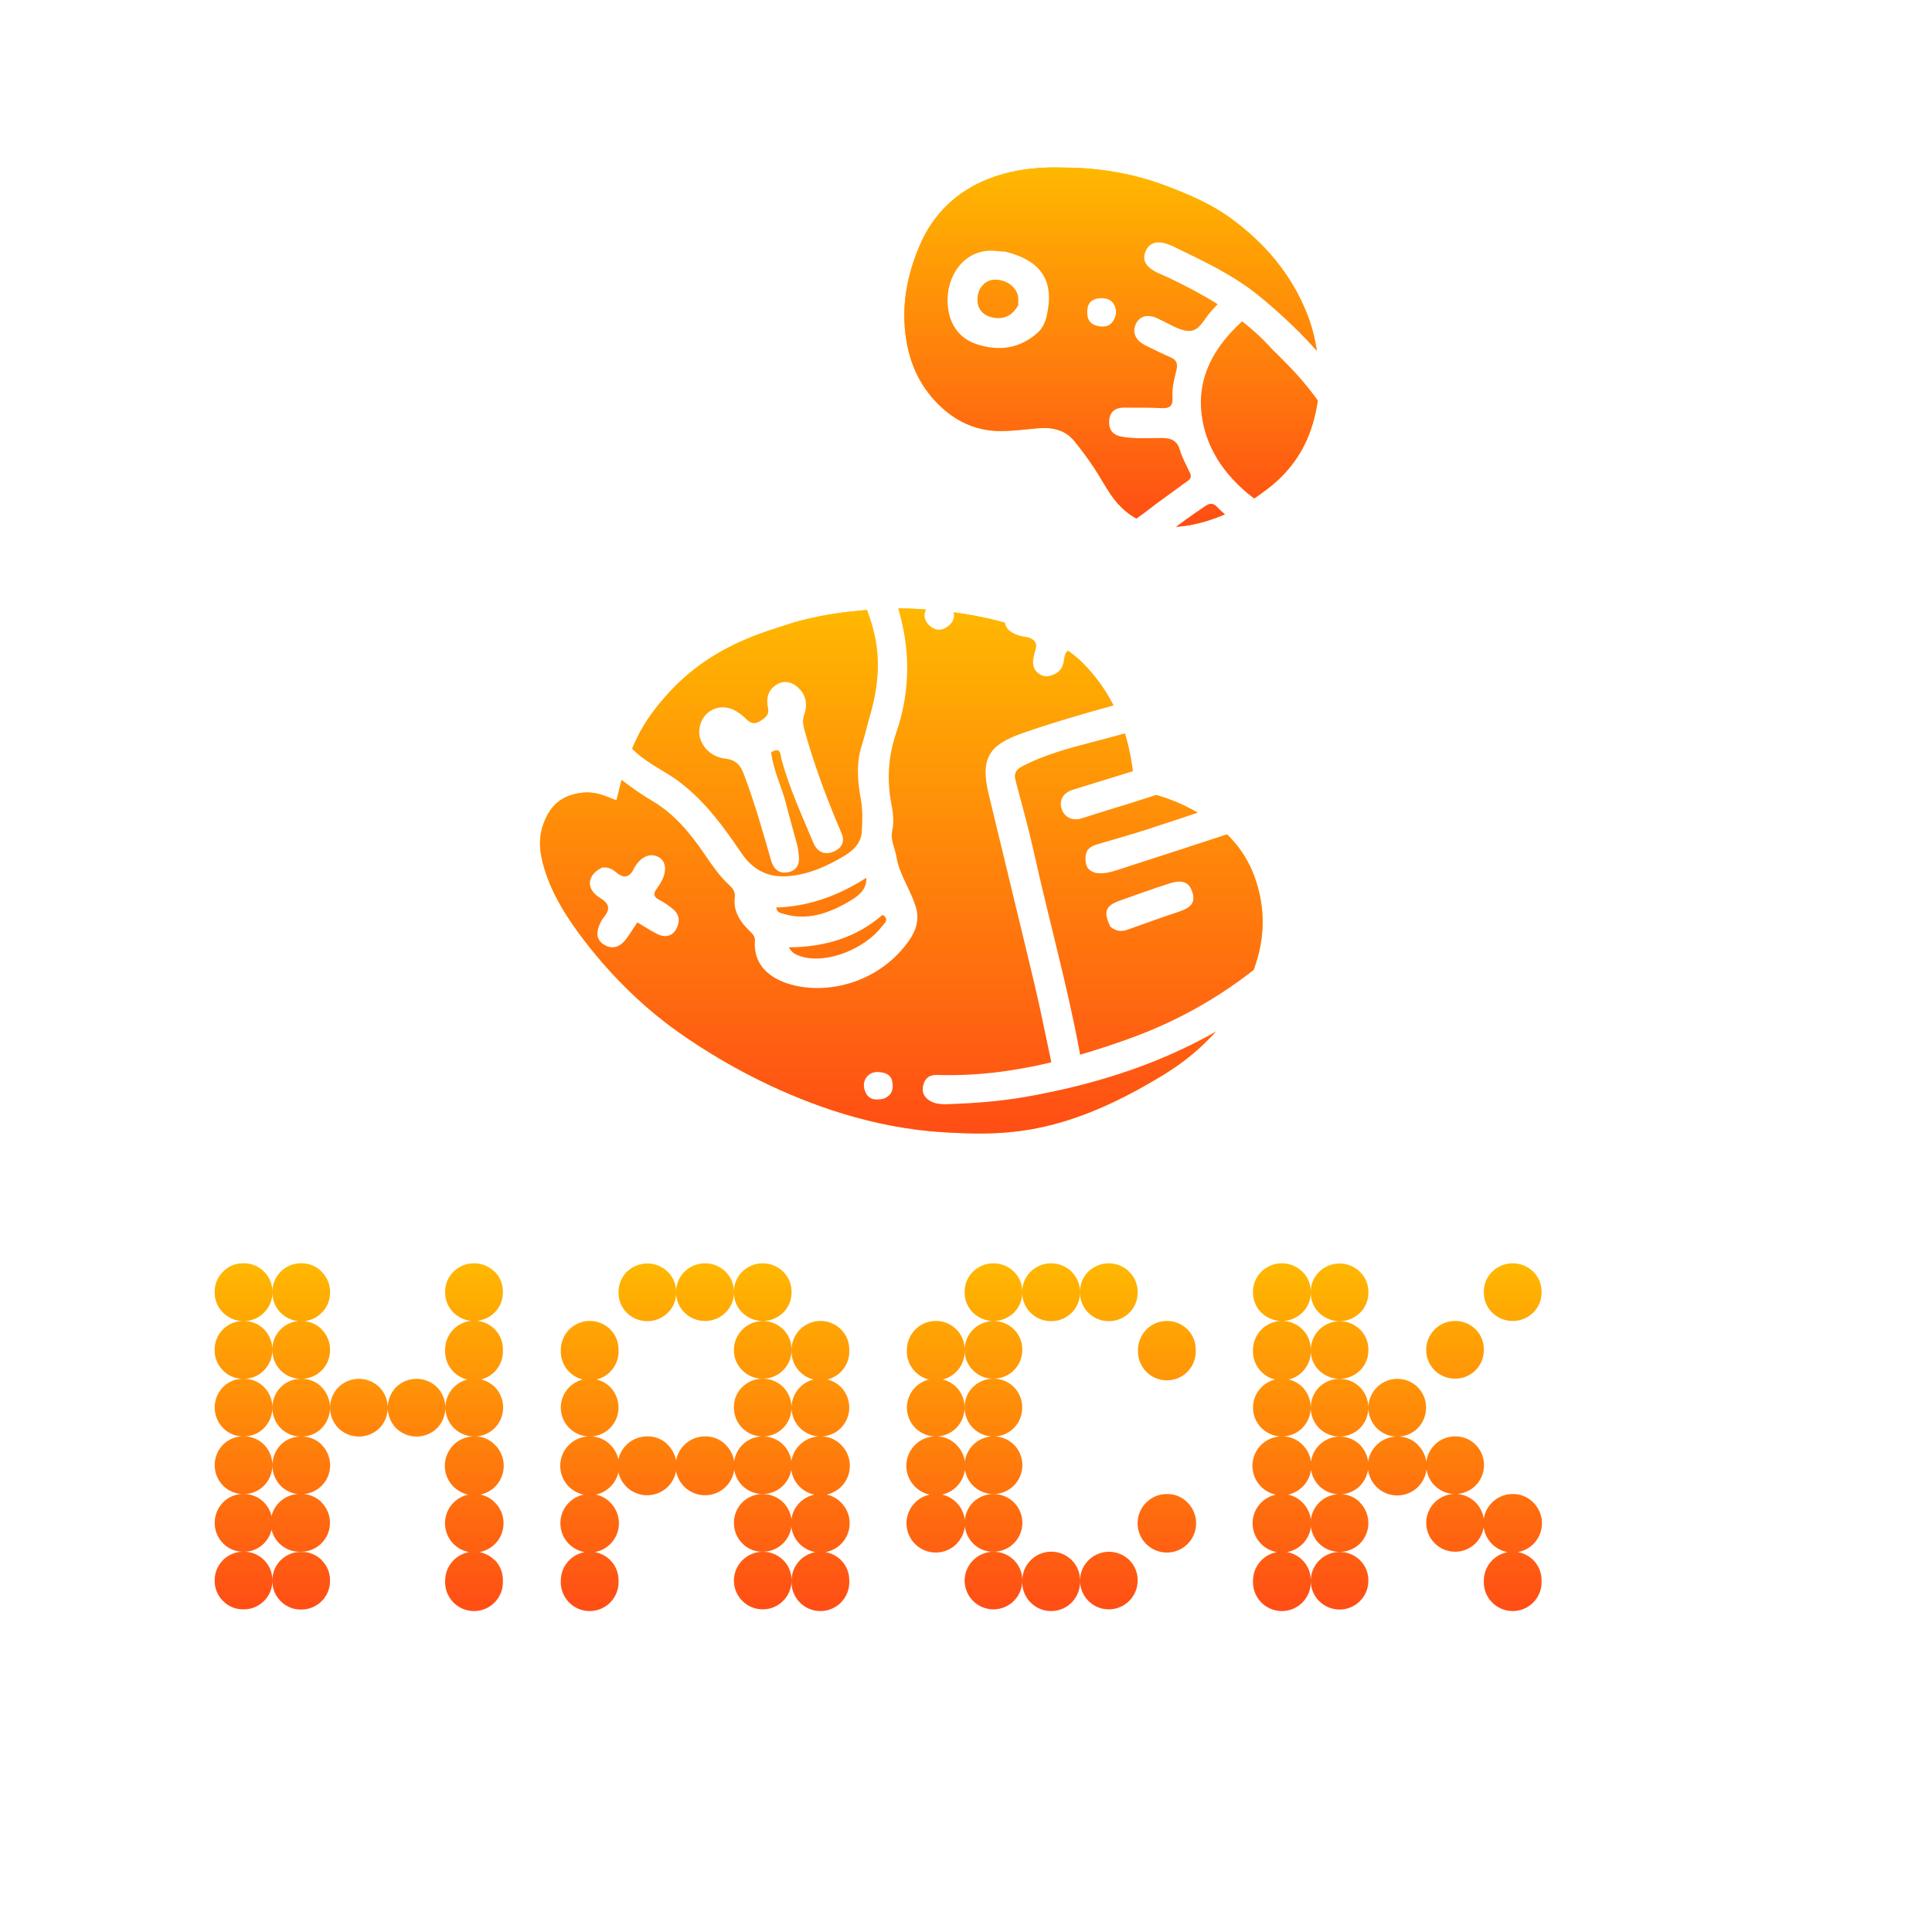 <svg width="900" height="900" viewBox="0 0 900 900" fill="none" xmlns="http://www.w3.org/2000/svg">
<g filter="url(#filter0_d_8226_14204)">
<path d="M122.996 588.387C124.254 589.629 125.248 591.114 125.918 592.75C126.589 594.386 126.922 596.141 126.897 597.91C126.925 599.685 126.594 601.447 125.923 603.09C125.253 604.734 124.257 606.225 122.996 607.475C121.752 608.744 120.262 609.745 118.617 610.416C116.971 611.087 115.206 611.414 113.43 611.376C111.66 611.41 109.902 611.082 108.264 610.411C106.626 609.74 105.143 608.741 103.906 607.475C102.637 606.231 101.636 604.741 100.965 603.096C100.294 601.451 99.967 599.686 100.004 597.91C99.97 596.14 100.299 594.382 100.97 592.744C101.641 591.107 102.64 589.623 103.906 588.387C105.143 587.121 106.626 586.121 108.264 585.45C109.902 584.779 111.66 584.451 113.43 584.485C115.206 584.448 116.971 584.774 118.617 585.445C120.262 586.116 121.752 587.117 122.996 588.387ZM122.996 615.236C125.494 617.784 126.893 621.211 126.893 624.78C126.893 628.348 125.494 631.775 122.996 634.324C121.759 635.608 120.272 636.625 118.627 637.31C116.981 637.996 115.212 638.336 113.43 638.309C111.66 638.343 109.902 638.015 108.264 637.344C106.626 636.673 105.143 635.674 103.906 634.408C102.63 633.161 101.624 631.664 100.953 630.011C100.281 628.358 99.958 626.584 100.004 624.801C99.967 623.024 100.294 621.259 100.965 619.614C101.636 617.969 102.637 616.479 103.906 615.236C105.151 613.983 106.637 612.996 108.273 612.332C109.91 611.669 111.664 611.344 113.43 611.376C115.202 611.34 116.964 611.664 118.608 612.327C120.252 612.991 121.744 613.98 122.996 615.236ZM122.996 642.127C125.494 644.675 126.893 648.102 126.893 651.671C126.893 655.239 125.494 658.666 122.996 661.215C121.752 662.484 120.262 663.485 118.617 664.156C116.971 664.827 115.206 665.154 113.43 665.116C111.66 665.15 109.902 664.822 108.264 664.151C106.626 663.48 105.143 662.481 103.906 661.215C101.408 658.666 100.008 655.239 100.008 651.671C100.008 648.102 101.408 644.675 103.906 642.127C105.15 640.876 106.637 639.892 108.274 639.236C109.912 638.579 111.666 638.264 113.43 638.309C115.2 638.261 116.962 638.574 118.607 639.231C120.252 639.887 121.745 640.873 122.996 642.127ZM122.996 668.976C125.494 671.524 126.893 674.951 126.893 678.52C126.893 682.088 125.494 685.515 122.996 688.064C121.752 689.333 120.262 690.334 118.617 691.005C116.971 691.676 115.206 692.003 113.43 691.965C111.66 691.999 109.902 691.671 108.264 691C106.626 690.329 105.143 689.33 103.906 688.064C101.408 685.515 100.008 682.088 100.008 678.52C100.008 674.951 101.408 671.524 103.906 668.976C105.151 667.723 106.637 666.736 108.273 666.072C109.91 665.409 111.664 665.084 113.43 665.116C115.202 665.081 116.964 665.404 118.608 666.067C120.252 666.731 121.744 667.72 122.996 668.976ZM122.996 695.867C125.494 698.415 126.893 701.842 126.893 705.411C126.893 708.979 125.494 712.406 122.996 714.955C121.752 716.224 120.262 717.225 118.617 717.896C116.971 718.567 115.206 718.894 113.43 718.856C111.66 718.89 109.902 718.562 108.264 717.891C106.626 717.22 105.143 716.221 103.906 714.955C101.408 712.406 100.008 708.979 100.008 705.411C100.008 701.842 101.408 698.415 103.906 695.867C105.143 694.601 106.626 693.601 108.264 692.93C109.902 692.259 111.66 691.931 113.43 691.965C115.206 691.928 116.971 692.254 118.617 692.925C120.262 693.597 121.752 694.597 122.996 695.867ZM122.996 722.716C124.253 723.968 125.246 725.46 125.916 727.103C126.587 728.746 126.92 730.506 126.897 732.281C126.909 734.05 126.568 735.804 125.894 737.441C125.221 739.078 124.229 740.564 122.975 741.813C121.722 743.062 120.232 744.05 118.594 744.718C116.955 745.386 115.2 745.722 113.43 745.705C111.66 745.739 109.902 745.411 108.264 744.74C106.626 744.069 105.143 743.07 103.906 741.804C102.638 740.568 101.637 739.086 100.966 737.447C100.295 735.809 99.968 734.051 100.004 732.281C99.982 730.512 100.314 728.756 100.98 727.117C101.647 725.478 102.635 723.989 103.886 722.738C105.137 721.487 106.626 720.499 108.266 719.832C109.905 719.165 111.661 718.834 113.43 718.856C115.202 718.821 116.964 719.144 118.608 719.807C120.252 720.471 121.744 721.46 122.996 722.716ZM149.847 588.47C151.113 589.707 152.112 591.19 152.783 592.828C153.454 594.466 153.783 596.224 153.748 597.994C153.786 599.77 153.459 601.535 152.788 603.18C152.117 604.825 151.116 606.315 149.847 607.558C148.61 608.824 147.126 609.824 145.489 610.495C143.851 611.166 142.093 611.494 140.323 611.46C138.55 611.483 136.791 611.149 135.149 610.48C133.507 609.811 132.016 608.819 130.764 607.564C129.512 606.308 128.525 604.814 127.861 603.17C127.197 601.527 126.869 599.766 126.897 597.994C126.863 596.217 127.187 594.452 127.849 592.804C128.51 591.155 129.496 589.656 130.749 588.396C132.001 587.136 133.494 586.14 135.139 585.469C136.783 584.797 138.546 584.462 140.323 584.485C142.093 584.451 143.851 584.779 145.489 585.45C147.126 586.121 148.61 587.121 149.847 588.387V588.47ZM149.847 615.32C151.116 616.563 152.117 618.053 152.788 619.698C153.459 621.343 153.786 623.108 153.748 624.885C153.76 626.651 153.42 628.401 152.749 630.035C152.078 631.669 151.09 633.153 149.841 634.402C148.592 635.651 147.108 636.639 145.474 637.31C143.84 637.981 142.089 638.32 140.323 638.309C138.554 638.332 136.798 638 135.159 637.333C133.52 636.666 132.031 635.678 130.779 634.427C129.528 633.176 128.54 631.687 127.873 630.048C127.207 628.409 126.875 626.654 126.897 624.885C126.84 623.097 127.154 621.317 127.818 619.656C128.482 617.996 129.483 616.491 130.757 615.236C132.009 613.98 133.501 612.991 135.145 612.327C136.789 611.664 138.55 611.34 140.323 611.376C142.089 611.344 143.843 611.669 145.479 612.332C147.116 612.996 148.602 613.983 149.847 615.236V615.32ZM149.847 642.211C152.345 644.759 153.744 648.186 153.744 651.755C153.744 655.323 152.345 658.75 149.847 661.299C148.61 662.565 147.126 663.564 145.489 664.235C143.851 664.906 142.093 665.234 140.323 665.2C138.55 665.223 136.791 664.89 135.149 664.22C133.507 663.551 132.016 662.559 130.764 661.304C129.512 660.048 128.525 658.554 127.861 656.91C127.197 655.267 126.869 653.506 126.897 651.734C126.875 649.964 127.207 648.209 127.873 646.57C128.54 644.931 129.528 643.442 130.779 642.191C132.031 640.94 133.52 639.952 135.159 639.285C136.798 638.618 138.554 638.286 140.323 638.309C142.087 638.264 143.841 638.579 145.479 639.236C147.116 639.892 148.602 640.876 149.847 642.127V642.211ZM149.847 669.06C151.73 670.943 153.013 673.343 153.533 675.955C154.053 678.567 153.786 681.275 152.767 683.736C151.747 686.197 150.021 688.3 147.806 689.78C145.591 691.26 142.987 692.049 140.323 692.049C138.546 692.087 136.781 691.76 135.136 691.089C133.491 690.418 132.001 689.417 130.757 688.148C128.279 685.589 126.893 682.166 126.893 678.604C126.893 675.041 128.279 671.618 130.757 669.06C132.009 667.804 133.501 666.815 135.145 666.151C136.789 665.488 138.55 665.164 140.323 665.2C142.083 665.157 143.833 665.469 145.469 666.117C147.106 666.766 148.595 667.738 149.847 668.976V669.06ZM149.847 695.951C151.702 697.838 152.96 700.23 153.463 702.829C153.967 705.427 153.693 708.116 152.677 710.56C151.661 713.003 149.947 715.094 147.75 716.569C145.553 718.045 142.97 718.84 140.323 718.856C138.494 718.958 136.663 718.686 134.943 718.057C133.223 717.427 131.649 716.453 130.318 715.195C128.987 713.936 127.927 712.42 127.202 710.737C126.478 709.055 126.104 707.242 126.104 705.411C126.104 703.579 126.478 701.766 127.202 700.084C127.927 698.402 128.987 696.885 130.318 695.626C131.649 694.368 133.223 693.394 134.943 692.764C136.663 692.135 138.494 691.863 140.323 691.965C142.093 691.931 143.851 692.259 145.489 692.93C147.126 693.601 148.61 694.601 149.847 695.867V695.951ZM149.847 722.8C151.112 724.046 152.11 725.537 152.781 727.181C153.452 728.825 153.781 730.589 153.748 732.365C153.76 734.131 153.42 735.881 152.749 737.515C152.078 739.149 151.09 740.633 149.841 741.882C148.592 743.131 147.108 744.119 145.474 744.79C143.84 745.461 142.089 745.8 140.323 745.789C138.546 745.827 136.781 745.5 135.136 744.829C133.491 744.158 132.001 743.157 130.757 741.888C129.495 740.65 128.5 739.166 127.836 737.528C127.172 735.889 126.853 734.132 126.897 732.365C126.863 730.592 127.187 728.831 127.85 727.187C128.512 725.543 129.5 724.049 130.753 722.796C132.007 721.542 133.501 720.555 135.145 719.892C136.789 719.23 138.55 718.906 140.323 718.94C142.083 718.897 143.833 719.209 145.469 719.858C147.106 720.506 148.595 721.478 149.847 722.716V722.8ZM176.74 642.211C179.238 644.759 180.637 648.186 180.637 651.755C180.637 655.323 179.238 658.75 176.74 661.299C174.191 663.797 170.764 665.196 167.195 665.196C163.626 665.196 160.199 663.797 157.65 661.299C155.152 658.75 153.752 655.323 153.752 651.755C153.752 648.186 155.152 644.759 157.65 642.211C160.199 639.712 163.626 638.313 167.195 638.313C170.764 638.313 174.191 639.712 176.74 642.211ZM203.591 642.211C206.089 644.759 207.488 648.186 207.488 651.755C207.488 655.323 206.089 658.75 203.591 661.299C201.042 663.797 197.615 665.196 194.046 665.196C190.477 665.196 187.05 663.797 184.501 661.299C182.023 658.74 180.637 655.317 180.637 651.755C180.637 648.192 182.023 644.769 184.501 642.211C187.05 639.712 190.477 638.313 194.046 638.313C197.615 638.313 201.042 639.712 203.591 642.211ZM230.484 588.387C231.727 589.634 232.703 591.122 233.352 592.759C234.002 594.397 234.31 596.149 234.26 597.91C234.297 599.686 233.97 601.451 233.299 603.096C232.628 604.741 231.627 606.231 230.358 607.475C227.809 609.973 224.382 611.372 220.813 611.372C217.244 611.372 213.817 609.973 211.268 607.475C209.999 606.231 208.998 604.741 208.327 603.096C207.656 601.451 207.329 599.686 207.367 597.91C207.332 596.14 207.661 594.382 208.332 592.744C209.003 591.107 210.002 589.623 211.268 588.387C213.817 585.888 217.244 584.489 220.813 584.489C224.382 584.489 227.809 585.888 230.358 588.387H230.484ZM230.484 615.236C231.73 616.49 232.708 617.985 233.357 619.629C234.007 621.274 234.314 623.033 234.26 624.801C234.362 626.629 234.09 628.46 233.46 630.18C232.831 631.9 231.857 633.474 230.598 634.805C229.34 636.136 227.823 637.196 226.14 637.92C224.458 638.645 222.645 639.018 220.813 639.018C218.981 639.018 217.169 638.645 215.486 637.92C213.804 637.196 212.287 636.136 211.028 634.805C209.77 633.474 208.796 631.9 208.166 630.18C207.536 628.46 207.264 626.629 207.367 624.801C207.353 622.116 208.139 619.489 209.626 617.254C211.112 615.018 213.23 613.276 215.711 612.25C218.191 611.224 220.921 610.96 223.552 611.491C226.183 612.023 228.597 613.327 230.484 615.236ZM230.484 642.127C232.982 644.675 234.382 648.102 234.382 651.671C234.382 655.239 232.982 658.666 230.484 661.215C228.598 663.101 226.194 664.384 223.578 664.903C220.961 665.421 218.249 665.151 215.787 664.127C213.324 663.102 211.221 661.369 209.744 659.148C208.268 656.927 207.484 654.317 207.493 651.65C207.512 648.995 208.313 646.405 209.796 644.203C211.28 642.001 213.379 640.284 215.832 639.268C218.284 638.252 220.982 637.982 223.588 638.49C226.194 638.998 228.593 640.263 230.484 642.127ZM230.484 668.976C232.771 671.189 234.218 674.128 234.576 677.29C234.934 680.452 234.182 683.64 232.448 686.309C230.714 688.977 228.106 690.96 225.07 691.917C222.035 692.874 218.762 692.747 215.81 691.556C212.859 690.365 210.413 688.185 208.892 685.39C207.372 682.594 206.87 679.357 207.474 676.232C208.077 673.108 209.749 670.29 212.201 668.262C214.654 666.234 217.735 665.122 220.918 665.116C222.691 665.073 224.455 665.393 226.1 666.057C227.745 666.721 229.237 667.714 230.484 668.976ZM230.484 695.867C232.739 698.079 234.156 701.006 234.493 704.147C234.829 707.289 234.064 710.449 232.329 713.089C230.593 715.729 227.995 717.684 224.977 718.621C221.96 719.557 218.711 719.417 215.785 718.224C212.86 717.031 210.439 714.859 208.938 712.079C207.436 709.299 206.947 706.084 207.553 702.984C208.159 699.883 209.823 697.089 212.261 695.08C214.699 693.07 217.759 691.969 220.918 691.965C222.695 691.925 224.461 692.251 226.106 692.922C227.752 693.593 229.242 694.595 230.484 695.867ZM230.484 722.716C231.726 723.973 232.702 725.468 233.35 727.112C233.999 728.756 234.309 730.514 234.26 732.281C234.362 734.11 234.09 735.94 233.46 737.66C232.831 739.38 231.857 740.954 230.598 742.285C229.34 743.616 227.823 744.676 226.14 745.4C224.458 746.125 222.645 746.498 220.813 746.498C218.981 746.498 217.169 746.125 215.486 745.4C213.804 744.676 212.287 743.616 211.028 742.285C209.77 740.954 208.796 739.38 208.166 737.66C207.536 735.94 207.264 734.11 207.367 732.281C207.378 729.622 208.173 727.026 209.653 724.818C211.133 722.61 213.232 720.887 215.687 719.866C218.141 718.845 220.842 718.57 223.452 719.077C226.062 719.584 228.464 720.85 230.358 722.716H230.484Z" fill="url(#paint0_linear_8226_14204)"/>
<path d="M284.232 615.235C285.501 616.479 286.502 617.969 287.173 619.614C287.844 621.259 288.171 623.024 288.134 624.8C288.236 626.629 287.964 628.46 287.334 630.18C286.705 631.9 285.731 633.474 284.472 634.804C283.213 636.135 281.696 637.195 280.014 637.92C278.332 638.644 276.519 639.018 274.687 639.018C272.855 639.018 271.043 638.644 269.36 637.92C267.678 637.195 266.161 636.135 264.902 634.804C263.643 633.474 262.67 631.9 262.04 630.18C261.41 628.46 261.138 626.629 261.241 624.8C261.252 622.142 262.047 619.546 263.527 617.338C265.007 615.129 267.106 613.407 269.56 612.385C272.015 611.364 274.716 611.09 277.326 611.597C279.936 612.104 282.338 613.369 284.232 615.235ZM284.232 642.126C286.73 644.675 288.13 648.101 288.13 651.67C288.13 655.239 286.73 658.666 284.232 661.214C282.346 663.1 279.942 664.384 277.326 664.903C274.709 665.421 271.997 665.151 269.535 664.126C267.072 663.102 264.969 661.369 263.492 659.148C262.016 656.926 261.232 654.317 261.241 651.649C261.26 648.995 262.061 646.404 263.544 644.202C265.028 642 267.127 640.284 269.58 639.268C272.033 638.252 274.731 637.981 277.336 638.49C279.942 638.998 282.341 640.263 284.232 642.126ZM284.232 668.975C286.519 671.188 287.966 674.127 288.324 677.29C288.682 680.452 287.93 683.64 286.196 686.309C284.462 688.977 281.854 690.96 278.818 691.917C275.783 692.874 272.51 692.746 269.558 691.556C266.607 690.365 264.161 688.185 262.64 685.389C261.12 682.594 260.618 679.357 261.222 676.232C261.825 673.107 263.497 670.29 265.949 668.262C268.402 666.234 271.484 665.122 274.666 665.116C276.44 665.073 278.203 665.393 279.848 666.057C281.493 666.721 282.985 667.714 284.232 668.975ZM284.232 695.866C286.487 698.079 287.904 701.006 288.241 704.147C288.577 707.288 287.812 710.449 286.077 713.089C284.341 715.729 281.743 717.684 278.725 718.621C275.708 719.557 272.459 719.417 269.533 718.224C266.608 717.03 264.187 714.858 262.686 712.079C261.184 709.299 260.695 706.084 261.301 702.984C261.907 699.883 263.571 697.089 266.009 695.079C268.447 693.07 271.507 691.969 274.666 691.965C276.443 691.925 278.209 692.25 279.854 692.922C281.5 693.593 282.99 694.595 284.232 695.866ZM284.232 722.715C285.497 723.962 286.496 725.452 287.166 727.097C287.837 728.741 288.166 730.505 288.134 732.28C288.236 734.109 287.964 735.94 287.334 737.66C286.705 739.38 285.731 740.954 284.472 742.284C283.213 743.615 281.696 744.675 280.014 745.4C278.332 746.124 276.519 746.498 274.687 746.498C272.855 746.498 271.043 746.124 269.36 745.4C267.678 744.675 266.161 743.615 264.902 742.284C263.643 740.954 262.67 739.38 262.04 737.66C261.41 735.94 261.138 734.109 261.241 732.28C261.252 729.622 262.047 727.026 263.527 724.818C265.007 722.609 267.106 720.887 269.56 719.865C272.015 718.844 274.716 718.57 277.326 719.077C279.936 719.584 282.338 720.85 284.232 722.715ZM311.083 588.47C312.349 589.707 313.348 591.19 314.019 592.828C314.69 594.466 315.019 596.224 314.985 597.993C315.022 599.769 314.695 601.535 314.024 603.18C313.353 604.825 312.352 606.315 311.083 607.558C308.534 610.056 305.107 611.456 301.538 611.456C297.969 611.456 294.542 610.056 291.993 607.558C290.738 606.307 289.748 604.814 289.085 603.17C288.422 601.527 288.098 599.765 288.134 597.993C288.101 596.228 288.427 594.474 289.09 592.837C289.753 591.2 290.741 589.715 291.993 588.47C294.542 585.972 297.969 584.573 301.538 584.573C305.107 584.573 308.534 585.972 311.083 588.47ZM311.083 669.059C313.346 671.287 314.765 674.231 315.1 677.389C315.434 680.547 314.663 683.723 312.917 686.376C311.171 689.028 308.559 690.993 305.526 691.935C302.493 692.877 299.227 692.737 296.286 691.54C293.344 690.343 290.909 688.163 289.396 685.371C287.882 682.58 287.384 679.35 287.987 676.232C288.589 673.114 290.255 670.302 292.699 668.274C295.144 666.247 298.216 665.131 301.391 665.116C303.186 665.055 304.973 665.367 306.641 666.031C308.309 666.696 309.821 667.698 311.083 668.975V669.059ZM337.976 588.386C339.242 589.623 340.241 591.106 340.912 592.744C341.583 594.382 341.912 596.14 341.878 597.909C341.915 599.686 341.588 601.451 340.917 603.096C340.246 604.741 339.245 606.231 337.976 607.474C335.427 609.972 332 611.372 328.431 611.372C324.862 611.372 321.435 609.972 318.887 607.474C317.617 606.231 316.616 604.741 315.945 603.096C315.274 601.451 314.947 599.686 314.985 597.909C314.95 596.14 315.279 594.382 315.95 592.744C316.621 591.106 317.62 589.623 318.887 588.386C321.435 585.888 324.862 584.489 328.431 584.489C332 584.489 335.427 585.888 337.976 588.386ZM337.976 668.975C340.263 671.188 341.71 674.127 342.068 677.29C342.426 680.452 341.674 683.64 339.94 686.309C338.206 688.977 335.598 690.96 332.563 691.917C329.527 692.874 326.254 692.746 323.302 691.556C320.351 690.365 317.905 688.185 316.385 685.389C314.864 682.594 314.362 679.357 314.966 676.232C315.569 673.107 317.241 670.29 319.693 668.262C322.146 666.234 325.228 665.122 328.41 665.116C330.184 665.073 331.947 665.393 333.592 666.057C335.237 666.721 336.729 667.714 337.976 668.975ZM364.827 588.386C366.093 589.623 367.092 591.106 367.764 592.744C368.435 594.382 368.763 596.14 368.729 597.909C368.766 599.686 368.44 601.451 367.768 603.096C367.097 604.741 366.096 606.231 364.827 607.474C362.285 609.97 358.865 611.368 355.303 611.368C351.741 611.368 348.321 609.97 345.78 607.474C344.51 606.231 343.509 604.741 342.838 603.096C342.167 601.451 341.84 599.686 341.878 597.909C341.844 596.14 342.172 594.382 342.843 592.744C343.514 591.106 344.513 589.623 345.78 588.386C348.321 585.891 351.741 584.493 355.303 584.493C358.865 584.493 362.285 585.891 364.827 588.386ZM364.827 615.235C366.096 616.479 367.097 617.969 367.768 619.614C368.44 621.259 368.766 623.024 368.729 624.8C368.74 626.566 368.4 628.317 367.73 629.951C367.059 631.585 366.07 633.069 364.821 634.318C363.573 635.566 362.088 636.555 360.454 637.226C358.82 637.896 357.069 638.236 355.303 638.225C353.533 638.267 351.772 637.942 350.133 637.27C348.494 636.599 347.012 635.595 345.78 634.323C344.513 633.086 343.514 631.603 342.843 629.966C342.172 628.328 341.844 626.57 341.878 624.8C341.897 622.15 342.695 619.565 344.173 617.365C345.651 615.166 347.743 613.449 350.189 612.43C352.635 611.41 355.327 611.133 357.93 611.631C360.533 612.13 362.931 613.384 364.827 615.235ZM364.827 642.126C367.325 644.675 368.725 648.101 368.725 651.67C368.725 655.239 367.325 658.666 364.827 661.214C362.947 663.107 360.545 664.396 357.929 664.918C355.313 665.44 352.6 665.17 350.138 664.144C347.675 663.118 345.574 661.381 344.103 659.155C342.632 656.93 341.857 654.317 341.878 651.649C341.844 649.88 342.172 648.122 342.843 646.484C343.514 644.846 344.513 643.363 345.78 642.126C348.321 639.631 351.741 638.233 355.303 638.233C358.865 638.233 362.285 639.631 364.827 642.126ZM364.827 668.975C366.711 670.859 367.994 673.258 368.514 675.871C369.033 678.483 368.767 681.191 367.747 683.652C366.728 686.113 365.001 688.216 362.786 689.696C360.571 691.176 357.967 691.965 355.303 691.965C353.537 691.976 351.786 691.636 350.152 690.966C348.519 690.295 347.034 689.307 345.785 688.058C344.536 686.809 343.548 685.325 342.877 683.691C342.206 682.057 341.867 680.306 341.878 678.54C341.897 675.89 342.695 673.305 344.173 671.105C345.651 668.906 347.743 667.189 350.189 666.17C352.635 665.15 355.327 664.873 357.93 665.371C360.533 665.87 362.931 667.124 364.827 668.975ZM364.827 695.866C366.711 697.75 367.994 700.149 368.514 702.762C369.033 705.374 368.767 708.082 367.747 710.543C366.728 713.004 365.001 715.107 362.786 716.587C360.571 718.067 357.967 718.856 355.303 718.856C353.533 718.898 351.772 718.573 350.133 717.901C348.494 717.23 347.012 716.226 345.78 714.954C343.281 712.406 341.882 708.979 341.882 705.41C341.882 701.842 343.281 698.415 345.78 695.866C348.321 693.371 351.741 691.973 355.303 691.973C358.865 691.973 362.285 693.371 364.827 695.866ZM364.827 722.715C366.092 723.962 367.091 725.452 367.762 727.097C368.432 728.741 368.761 730.505 368.729 732.28C368.729 735.841 367.314 739.255 364.797 741.773C362.279 744.291 358.864 745.705 355.303 745.705C351.743 745.705 348.328 744.291 345.81 741.773C343.292 739.255 341.878 735.841 341.878 732.28C341.897 729.631 342.695 727.045 344.173 724.845C345.651 722.646 347.743 720.929 350.189 719.91C352.635 718.89 355.327 718.613 357.93 719.112C360.533 719.61 362.931 720.864 364.827 722.715ZM391.72 615.235C392.989 616.479 393.99 617.969 394.661 619.614C395.333 621.259 395.659 623.024 395.622 624.8C395.724 626.629 395.452 628.46 394.823 630.18C394.193 631.9 393.219 633.474 391.96 634.804C390.702 636.135 389.185 637.195 387.502 637.92C385.82 638.644 384.007 639.018 382.175 639.018C380.343 639.018 378.531 638.644 376.848 637.92C375.166 637.195 373.649 636.135 372.39 634.804C371.132 633.474 370.158 631.9 369.528 630.18C368.899 628.46 368.627 626.629 368.729 624.8C368.74 622.142 369.535 619.546 371.015 617.338C372.495 615.129 374.594 613.407 377.049 612.385C379.503 611.364 382.205 611.09 384.814 611.597C387.424 612.104 389.826 613.369 391.72 615.235ZM391.72 642.126C394.218 644.675 395.618 648.101 395.618 651.67C395.618 655.239 394.218 658.666 391.72 661.214C389.834 663.1 387.43 664.384 384.814 664.903C382.197 665.421 379.486 665.151 377.023 664.126C374.56 663.102 372.457 661.369 370.98 659.148C369.504 656.926 368.72 654.317 368.729 651.649C368.748 648.995 369.55 646.404 371.033 644.202C372.516 642 374.615 640.284 377.068 639.268C379.521 638.252 382.219 637.981 384.825 638.49C387.431 638.998 389.829 640.263 391.72 642.126ZM391.72 668.975C394.007 671.188 395.454 674.127 395.812 677.29C396.17 680.452 395.418 683.64 393.684 686.309C391.95 688.977 389.342 690.96 386.307 691.917C383.272 692.874 379.998 692.746 377.047 691.556C374.095 690.365 371.65 688.185 370.129 685.389C368.608 682.594 368.106 679.357 368.71 676.232C369.314 673.107 370.985 670.29 373.438 668.262C375.89 666.234 378.972 665.122 382.154 665.116C383.928 665.073 385.691 665.393 387.336 666.057C388.981 666.721 390.473 667.714 391.72 668.975ZM391.72 695.866C393.975 698.079 395.392 701.006 395.729 704.147C396.065 707.288 395.301 710.449 393.565 713.089C391.829 715.729 389.231 717.684 386.213 718.621C383.196 719.557 379.947 719.417 377.021 718.224C374.096 717.03 371.676 714.858 370.174 712.079C368.673 709.299 368.183 706.084 368.789 702.984C369.395 699.883 371.059 697.089 373.497 695.079C375.935 693.07 378.995 691.969 382.154 691.965C383.931 691.925 385.697 692.25 387.343 692.922C388.988 693.593 390.478 694.595 391.72 695.866ZM391.72 722.715C392.985 723.962 393.984 725.452 394.655 727.097C395.325 728.741 395.654 730.505 395.622 732.28C395.724 734.109 395.452 735.94 394.823 737.66C394.193 739.38 393.219 740.954 391.96 742.284C390.702 743.615 389.185 744.675 387.502 745.4C385.82 746.124 384.007 746.498 382.175 746.498C380.343 746.498 378.531 746.124 376.848 745.4C375.166 744.675 373.649 743.615 372.39 742.284C371.132 740.954 370.158 739.38 369.528 737.66C368.899 735.94 368.627 734.109 368.729 732.28C368.74 729.622 369.535 727.026 371.015 724.818C372.495 722.609 374.594 720.887 377.049 719.865C379.503 718.844 382.205 718.57 384.814 719.077C387.424 719.584 389.826 720.85 391.72 722.715Z" fill="url(#paint1_linear_8226_14204)"/>
<path d="M445.458 615.235C446.728 616.479 447.729 617.969 448.4 619.614C449.071 621.259 449.398 623.024 449.36 624.8C449.462 626.629 449.19 628.46 448.561 630.18C447.931 631.9 446.957 633.474 445.699 634.804C444.44 636.135 442.923 637.195 441.241 637.92C439.558 638.644 437.746 639.018 435.914 639.018C434.082 639.018 432.269 638.644 430.587 637.92C428.904 637.195 427.387 636.135 426.129 634.804C424.87 633.474 423.896 631.9 423.267 630.18C422.637 628.46 422.365 626.629 422.467 624.8C422.478 622.142 423.274 619.546 424.754 617.338C426.234 615.129 428.332 613.407 430.787 612.385C433.242 611.364 435.943 611.09 438.553 611.597C441.163 612.104 443.565 613.369 445.458 615.235ZM445.458 642.126C447.957 644.675 449.356 648.101 449.356 651.67C449.356 655.239 447.957 658.666 445.458 661.214C443.572 663.1 441.169 664.384 438.552 664.903C435.936 665.421 433.224 665.151 430.761 664.126C428.298 663.102 426.195 661.369 424.719 659.148C423.242 656.926 422.459 654.317 422.467 651.649C422.487 648.995 423.288 646.404 424.771 644.202C426.254 642 428.353 640.284 430.806 639.268C433.259 638.252 435.957 637.981 438.563 638.49C441.169 638.998 443.567 640.263 445.458 642.126ZM445.458 668.975C447.746 671.188 449.192 674.127 449.55 677.29C449.909 680.452 449.156 683.64 447.422 686.309C445.688 688.977 443.08 690.96 440.045 691.917C437.01 692.874 433.736 692.746 430.785 691.556C427.833 690.365 425.388 688.185 423.867 685.389C422.346 682.594 421.845 679.357 422.448 676.232C423.052 673.107 424.723 670.29 427.176 668.262C429.629 666.234 432.71 665.122 435.893 665.116C437.666 665.073 439.43 665.393 441.075 666.057C442.72 666.721 444.211 667.714 445.458 668.975ZM445.458 695.866C447.714 698.079 449.131 701.006 449.467 704.147C449.804 707.288 449.039 710.449 447.303 713.089C445.568 715.729 442.969 717.684 439.952 718.621C436.934 719.557 433.685 719.417 430.76 718.224C427.834 717.03 425.414 714.858 423.912 712.079C422.411 709.299 421.921 706.084 422.527 702.984C423.134 699.883 424.798 697.089 427.235 695.079C429.673 693.07 432.733 691.969 435.893 691.965C437.669 691.925 439.435 692.25 441.081 692.922C442.727 693.593 444.217 694.595 445.458 695.866ZM472.309 588.386C473.576 589.623 474.575 591.106 475.246 592.744C475.917 594.382 476.246 596.14 476.211 597.909C476.249 599.686 475.922 601.451 475.251 603.096C474.58 604.741 473.579 606.231 472.309 607.474C469.768 609.97 466.348 611.368 462.786 611.368C459.224 611.368 455.804 609.97 453.262 607.474C451.993 606.231 450.992 604.741 450.321 603.096C449.65 601.451 449.323 599.686 449.36 597.909C449.326 596.14 449.654 594.382 450.326 592.744C450.997 591.106 451.996 589.623 453.262 588.386C455.804 585.891 459.224 584.493 462.786 584.493C466.348 584.493 469.768 585.891 472.309 588.386ZM472.309 615.235C473.579 616.479 474.58 617.969 475.251 619.614C475.922 621.259 476.249 623.024 476.211 624.8C476.222 626.566 475.883 628.317 475.212 629.951C474.541 631.585 473.553 633.069 472.304 634.318C471.055 635.566 469.571 636.555 467.937 637.226C466.303 637.896 464.552 638.236 462.786 638.225C461.015 638.267 459.255 637.942 457.616 637.27C455.977 636.599 454.494 635.595 453.262 634.323C451.996 633.086 450.997 631.603 450.326 629.966C449.654 628.328 449.326 626.57 449.36 624.8C449.379 622.15 450.178 619.565 451.656 617.365C453.133 615.166 455.226 613.449 457.672 612.43C460.118 611.41 462.81 611.133 465.413 611.631C468.015 612.13 470.414 613.384 472.309 615.235ZM472.309 642.126C474.808 644.675 476.207 648.101 476.207 651.67C476.207 655.239 474.808 658.666 472.309 661.214C470.429 663.107 468.028 664.396 465.411 664.918C462.795 665.44 460.083 665.17 457.62 664.144C455.158 663.118 453.057 661.381 451.586 659.155C450.114 656.93 449.34 654.317 449.36 651.649C449.326 649.88 449.654 648.122 450.326 646.484C450.997 644.846 451.996 643.363 453.262 642.126C455.804 639.631 459.224 638.233 462.786 638.233C466.348 638.233 469.768 639.631 472.309 642.126ZM472.309 668.975C474.193 670.859 475.476 673.258 475.996 675.871C476.516 678.483 476.249 681.191 475.23 683.652C474.21 686.113 472.484 688.216 470.269 689.696C468.054 691.176 465.45 691.965 462.786 691.965C461.02 691.976 459.269 691.636 457.635 690.966C456.001 690.295 454.517 689.307 453.268 688.058C452.019 686.809 451.03 685.325 450.359 683.691C449.689 682.057 449.349 680.306 449.36 678.54C449.379 675.89 450.178 673.305 451.656 671.105C453.133 668.906 455.226 667.189 457.672 666.17C460.118 665.15 462.81 664.873 465.413 665.371C468.015 665.87 470.414 667.124 472.309 668.975ZM472.309 695.866C474.193 697.75 475.476 700.149 475.996 702.762C476.516 705.374 476.249 708.082 475.23 710.543C474.21 713.004 472.484 715.107 470.269 716.587C468.054 718.067 465.45 718.856 462.786 718.856C461.015 718.898 459.255 718.573 457.616 717.901C455.977 717.23 454.494 716.226 453.262 714.954C450.764 712.406 449.364 708.979 449.364 705.41C449.364 701.842 450.764 698.415 453.262 695.866C455.804 693.371 459.224 691.973 462.786 691.973C466.348 691.973 469.768 693.371 472.309 695.866ZM472.309 722.715C473.575 723.962 474.573 725.452 475.244 727.097C475.915 728.741 476.244 730.505 476.211 732.28C476.211 735.841 474.797 739.255 472.279 741.773C469.761 744.291 466.346 745.705 462.786 745.705C459.225 745.705 455.81 744.291 453.292 741.773C450.775 739.255 449.36 735.841 449.36 732.28C449.379 729.631 450.178 727.045 451.656 724.845C453.133 722.646 455.226 720.929 457.672 719.91C460.118 718.89 462.81 718.613 465.413 719.112C468.015 719.61 470.414 720.864 472.309 722.715ZM499.203 588.47C500.469 589.707 501.468 591.19 502.139 592.828C502.81 594.466 503.139 596.224 503.104 597.993C503.142 599.769 502.815 601.535 502.144 603.18C501.473 604.825 500.472 606.315 499.203 607.558C496.654 610.056 493.227 611.456 489.658 611.456C486.089 611.456 482.662 610.056 480.113 607.558C478.844 606.315 477.843 604.825 477.172 603.18C476.501 601.535 476.174 599.769 476.211 597.993C476.165 596.21 476.488 594.436 477.16 592.783C477.831 591.13 478.837 589.633 480.113 588.386C482.662 585.888 486.089 584.489 489.658 584.489C493.227 584.489 496.654 585.888 499.203 588.386V588.47ZM499.203 722.715C500.468 723.962 501.466 725.452 502.137 727.097C502.808 728.741 503.137 730.505 503.104 732.28C503.207 734.109 502.935 735.94 502.305 737.66C501.675 739.38 500.701 740.954 499.443 742.284C498.184 743.615 496.667 744.675 494.985 745.4C493.302 746.124 491.49 746.498 489.658 746.498C487.826 746.498 486.013 746.124 484.331 745.4C482.648 744.675 481.131 743.615 479.873 742.284C478.614 740.954 477.64 739.38 477.011 737.66C476.381 735.94 476.109 734.109 476.211 732.28C476.223 729.622 477.018 727.026 478.498 724.818C479.978 722.609 482.077 720.887 484.531 719.865C486.986 718.844 489.687 718.57 492.297 719.077C494.907 719.584 497.309 720.85 499.203 722.715ZM526.054 588.47C527.32 589.707 528.319 591.19 528.99 592.828C529.661 594.466 529.99 596.224 529.955 597.993C529.993 599.769 529.666 601.535 528.995 603.18C528.324 604.825 527.323 606.315 526.054 607.558C523.512 610.054 520.092 611.452 516.53 611.452C512.968 611.452 509.548 610.054 507.006 607.558C505.737 606.315 504.736 604.825 504.065 603.18C503.394 601.535 503.067 599.769 503.104 597.993C503.053 596.213 503.369 594.441 504.033 592.788C504.698 591.135 505.695 589.636 506.964 588.386C509.506 585.891 512.926 584.493 516.488 584.493C520.05 584.493 523.47 585.891 526.012 588.386L526.054 588.47ZM526.054 722.715C527.319 723.962 528.317 725.452 528.988 727.097C529.659 728.741 529.988 730.505 529.955 732.28C529.955 734.043 529.608 735.789 528.933 737.418C528.259 739.046 527.27 740.526 526.023 741.773C524.776 743.02 523.296 744.008 521.668 744.683C520.039 745.358 518.293 745.705 516.53 745.705C514.767 745.705 513.021 745.358 511.392 744.683C509.763 744.008 508.283 743.02 507.037 741.773C505.79 740.526 504.801 739.046 504.126 737.418C503.452 735.789 503.104 734.043 503.104 732.28C503.124 729.631 503.922 727.045 505.4 724.845C506.878 722.646 508.97 720.929 511.416 719.91C513.862 718.89 516.554 718.613 519.157 719.112C521.759 719.61 524.158 720.864 526.054 722.715ZM553.114 615.235C554.384 616.479 555.385 617.969 556.056 619.614C556.727 621.259 557.054 623.024 557.016 624.8C557.118 626.629 556.846 628.46 556.217 630.18C555.587 631.9 554.613 633.474 553.355 634.804C552.096 636.135 550.579 637.195 548.897 637.92C547.214 638.644 545.402 639.018 543.57 639.018C541.738 639.018 539.925 638.644 538.243 637.92C536.56 637.195 535.043 636.135 533.785 634.804C532.526 633.474 531.552 631.9 530.923 630.18C530.293 628.46 530.021 626.629 530.123 624.8C530.134 622.142 530.93 619.546 532.41 617.338C533.89 615.129 535.988 613.407 538.443 612.385C540.898 611.364 543.599 611.09 546.209 611.597C548.819 612.104 551.221 613.369 553.114 615.235ZM553.114 695.866C555.371 698.08 556.788 701.009 557.124 704.152C557.459 707.295 556.692 710.457 554.954 713.098C553.215 715.738 550.613 717.692 547.593 718.625C544.572 719.559 541.322 719.414 538.396 718.216C535.471 717.017 533.053 714.84 531.556 712.056C530.059 709.271 529.576 706.054 530.19 702.953C530.803 699.852 532.475 697.06 534.92 695.056C537.364 693.052 540.429 691.959 543.591 691.965C545.36 691.931 547.118 692.259 548.756 692.93C550.394 693.601 551.877 694.6 553.114 695.866Z" fill="url(#paint2_linear_8226_14204)"/>
<path d="M606.689 588.386C607.955 589.623 608.954 591.106 609.625 592.744C610.296 594.382 610.625 596.14 610.591 597.909C610.628 599.686 610.301 601.451 609.63 603.096C608.959 604.741 607.958 606.231 606.689 607.474C604.14 609.972 600.713 611.372 597.144 611.372C593.575 611.372 590.148 609.972 587.599 607.474C586.33 606.231 585.329 604.741 584.658 603.096C583.987 601.451 583.66 599.686 583.698 597.909C583.663 596.14 583.992 594.382 584.663 592.744C585.334 591.106 586.333 589.623 587.599 588.386C590.148 585.888 593.575 584.489 597.144 584.489C600.713 584.489 604.14 585.888 606.689 588.386ZM606.689 615.235C607.958 616.479 608.959 617.969 609.63 619.614C610.301 621.259 610.628 623.024 610.591 624.8C610.693 626.629 610.421 628.46 609.791 630.18C609.162 631.9 608.188 633.474 606.929 634.804C605.67 636.135 604.154 637.195 602.471 637.92C600.789 638.644 598.976 639.018 597.144 639.018C595.312 639.018 593.5 638.644 591.817 637.92C590.135 637.195 588.618 636.135 587.359 634.804C586.1 633.474 585.127 631.9 584.497 630.18C583.867 628.46 583.595 626.629 583.698 624.8C583.709 622.142 584.504 619.546 585.984 617.338C587.464 615.129 589.563 613.407 592.017 612.385C594.472 611.364 597.173 611.09 599.783 611.597C602.393 612.104 604.795 613.369 606.689 615.235ZM606.689 642.126C609.187 644.675 610.587 648.101 610.587 651.67C610.587 655.239 609.187 658.666 606.689 661.214C604.803 663.1 602.399 664.384 599.783 664.903C597.166 665.421 594.454 665.151 591.992 664.126C589.529 663.102 587.426 661.369 585.949 659.148C584.473 656.926 583.689 654.317 583.698 651.649C583.717 648.995 584.518 646.404 586.001 644.202C587.485 642 589.584 640.284 592.037 639.268C594.49 638.252 597.188 637.981 599.793 638.49C602.399 638.998 604.798 640.263 606.689 642.126ZM606.689 668.975C608.977 671.189 610.424 674.131 610.782 677.295C611.139 680.459 610.384 683.649 608.647 686.317C606.91 688.986 604.299 690.967 601.261 691.922C598.222 692.876 594.947 692.744 591.996 691.548C589.045 690.352 586.601 688.166 585.085 685.366C583.569 682.566 583.074 679.326 583.685 676.201C584.296 673.076 585.975 670.261 588.435 668.239C590.894 666.216 593.981 665.112 597.165 665.116C598.931 665.079 600.687 665.402 602.324 666.065C603.962 666.729 605.447 667.719 606.689 668.975ZM606.689 695.866C608.945 698.08 610.363 701.009 610.698 704.152C611.034 707.295 610.267 710.457 608.528 713.098C606.789 715.738 604.187 717.692 601.167 718.625C598.147 719.559 594.896 719.414 591.971 718.216C589.045 717.017 586.627 714.84 585.13 712.056C583.633 709.271 583.15 706.054 583.764 702.953C584.378 699.852 586.05 697.06 588.494 695.056C590.939 693.052 594.004 691.959 597.165 691.965C598.935 691.931 600.693 692.259 602.331 692.93C603.969 693.601 605.452 694.6 606.689 695.866ZM606.689 722.715C607.954 723.962 608.953 725.452 609.623 727.097C610.294 728.741 610.623 730.505 610.591 732.28C610.693 734.109 610.421 735.94 609.791 737.66C609.162 739.38 608.188 740.954 606.929 742.284C605.67 743.615 604.154 744.675 602.471 745.4C600.789 746.124 598.976 746.498 597.144 746.498C595.312 746.498 593.5 746.124 591.817 745.4C590.135 744.675 588.618 743.615 587.359 742.284C586.1 740.954 585.127 739.38 584.497 737.66C583.867 735.94 583.595 734.109 583.698 732.28C583.709 729.622 584.504 727.026 585.984 724.818C587.464 722.609 589.563 720.887 592.017 719.865C594.472 718.844 597.173 718.57 599.783 719.077C602.393 719.584 604.795 720.85 606.689 722.715ZM633.54 588.47C634.806 589.707 635.805 591.19 636.476 592.828C637.147 594.466 637.476 596.224 637.442 597.993C637.479 599.769 637.152 601.535 636.481 603.18C635.81 604.825 634.809 606.315 633.54 607.558C630.998 610.054 627.578 611.452 624.016 611.452C620.454 611.452 617.034 610.054 614.492 607.558C613.223 606.315 612.222 604.825 611.551 603.18C610.88 601.535 610.553 599.769 610.591 597.993C610.556 596.224 610.885 594.466 611.556 592.828C612.227 591.19 613.226 589.707 614.492 588.47C617.034 585.975 620.454 584.576 624.016 584.576C627.578 584.576 630.998 585.975 633.54 588.47ZM633.54 615.319C634.809 616.562 635.81 618.053 636.481 619.698C637.152 621.343 637.479 623.108 637.442 624.884C637.476 626.654 637.147 628.412 636.476 630.049C635.805 631.687 634.806 633.17 633.54 634.407C630.998 636.903 627.578 638.301 624.016 638.301C620.454 638.301 617.034 636.903 614.492 634.407C613.226 633.17 612.227 631.687 611.556 630.049C610.885 628.412 610.556 626.654 610.591 624.884C610.61 622.234 611.408 619.649 612.886 617.449C614.364 615.249 616.456 613.533 618.902 612.514C621.348 611.494 624.04 611.216 626.643 611.715C629.246 612.214 631.644 613.467 633.54 615.319ZM633.54 642.21C636.038 644.759 637.438 648.185 637.438 651.754C637.438 655.323 636.038 658.75 633.54 661.298C630.998 663.794 627.578 665.192 624.016 665.192C620.454 665.192 617.034 663.794 614.492 661.298C611.994 658.75 610.595 655.323 610.595 651.754C610.595 648.185 611.994 644.759 614.492 642.21C617.034 639.715 620.454 638.316 624.016 638.316C627.578 638.316 630.998 639.715 633.54 642.21ZM633.54 669.059C636.038 671.608 637.438 675.034 637.438 678.603C637.438 682.172 636.038 685.599 633.54 688.147C631.662 690.037 629.264 691.325 626.652 691.849C624.04 692.372 621.331 692.106 618.87 691.085C616.409 690.063 614.308 688.333 612.834 686.114C611.359 683.896 610.578 681.288 610.591 678.624C610.61 675.974 611.408 673.389 612.886 671.189C614.364 668.99 616.456 667.273 618.902 666.254C621.348 665.234 624.04 664.956 626.643 665.455C629.246 665.954 631.644 667.208 633.54 669.059ZM633.54 695.95C636.038 698.499 637.438 701.925 637.438 705.494C637.438 709.063 636.038 712.49 633.54 715.038C630.998 717.534 627.578 718.932 624.016 718.932C620.454 718.932 617.034 717.534 614.492 715.038C612.609 713.155 611.326 710.755 610.806 708.143C610.286 705.53 610.553 702.822 611.572 700.362C612.592 697.901 614.318 695.797 616.533 694.318C618.748 692.838 621.352 692.048 624.016 692.049C625.781 691.996 627.537 692.308 629.176 692.965C630.815 693.622 632.3 694.609 633.54 695.866V695.95ZM633.54 722.799C634.805 724.046 635.804 725.536 636.474 727.181C637.145 728.825 637.474 730.589 637.442 732.364C637.442 735.925 636.027 739.339 633.509 741.857C630.992 744.374 627.577 745.789 624.016 745.789C620.456 745.789 617.041 744.374 614.523 741.857C612.005 739.339 610.591 735.925 610.591 732.364C610.61 729.714 611.408 727.129 612.886 724.929C614.364 722.73 616.456 721.013 618.902 719.994C621.348 718.974 624.04 718.697 626.643 719.195C629.246 719.694 631.644 720.948 633.54 722.799ZM660.433 642.21C662.931 644.759 664.331 648.185 664.331 651.754C664.331 655.323 662.931 658.75 660.433 661.298C658.547 663.184 656.143 664.468 653.527 664.986C650.91 665.505 648.199 665.235 645.736 664.21C643.273 663.185 641.17 661.453 639.693 659.231C638.217 657.01 637.433 654.4 637.442 651.733C637.461 649.078 638.262 646.488 639.746 644.286C641.229 642.084 643.328 640.368 645.781 639.352C648.234 638.336 650.932 638.065 653.538 638.574C656.143 639.082 658.542 640.347 660.433 642.21ZM660.433 669.059C662.721 671.273 664.168 674.215 664.526 677.379C664.883 680.543 664.128 683.733 662.391 686.401C660.654 689.07 658.043 691.051 655.005 692.005C651.967 692.96 648.691 692.828 645.74 691.632C642.789 690.436 640.346 688.25 638.829 685.45C637.313 682.65 636.818 679.41 637.429 676.285C638.04 673.16 639.719 670.345 642.179 668.323C644.638 666.3 647.725 665.196 650.909 665.2C652.67 665.152 654.421 665.461 656.059 666.11C657.696 666.759 659.184 667.734 660.433 668.975V669.059ZM687.368 615.235C688.624 616.487 689.613 617.979 690.276 619.623C690.94 621.267 691.263 623.028 691.228 624.8C691.25 626.569 690.919 628.325 690.252 629.964C689.585 631.603 688.597 633.092 687.346 634.343C686.095 635.594 684.606 636.582 682.967 637.249C681.328 637.915 679.572 638.247 677.802 638.225C676.036 638.236 674.285 637.896 672.651 637.226C671.017 636.555 669.533 635.566 668.284 634.318C667.035 633.069 666.047 631.585 665.376 629.951C664.705 628.317 664.366 626.566 664.377 624.8C664.388 622.142 665.183 619.546 666.663 617.338C668.143 615.129 670.242 613.407 672.697 612.385C675.151 611.364 677.853 611.09 680.462 611.597C683.072 612.104 685.474 613.369 687.368 615.235ZM687.368 668.975C689.254 670.861 690.538 673.265 691.057 675.881C691.575 678.497 691.305 681.209 690.28 683.671C689.255 686.134 687.522 688.237 685.301 689.713C683.08 691.19 680.47 691.973 677.802 691.965C676.039 691.965 674.293 691.618 672.665 690.943C671.036 690.268 669.556 689.279 668.309 688.033C667.062 686.786 666.073 685.306 665.399 683.678C664.724 682.049 664.377 680.303 664.377 678.54C664.377 676.777 664.724 675.032 665.399 673.403C666.073 671.774 667.062 670.294 668.309 669.048C669.556 667.801 671.036 666.812 672.665 666.138C674.293 665.463 676.039 665.116 677.802 665.116C679.575 665.08 681.336 665.404 682.98 666.067C684.624 666.73 686.117 667.72 687.368 668.975ZM687.368 695.866C689.254 697.752 690.538 700.156 691.057 702.772C691.575 705.388 691.305 708.1 690.28 710.562C689.255 713.025 687.522 715.128 685.301 716.604C683.08 718.081 680.47 718.864 677.802 718.856C675.589 718.849 673.412 718.296 671.464 717.248C669.515 716.199 667.855 714.687 666.63 712.844C665.405 711.001 664.653 708.885 664.441 706.683C664.228 704.48 664.562 702.259 665.412 700.216C666.262 698.174 667.602 696.372 669.314 694.97C671.026 693.568 673.058 692.61 675.228 692.18C677.399 691.75 679.642 691.861 681.759 692.504C683.877 693.147 685.803 694.302 687.368 695.866ZM714.219 588.386C715.485 589.623 716.484 591.106 717.156 592.744C717.827 594.382 718.155 596.14 718.121 597.909C718.158 599.686 717.832 601.451 717.16 603.096C716.489 604.741 715.488 606.231 714.219 607.474C711.67 609.972 708.243 611.372 704.674 611.372C701.105 611.372 697.678 609.972 695.13 607.474C693.86 606.231 692.859 604.741 692.188 603.096C691.517 601.451 691.19 599.686 691.228 597.909C691.194 596.14 691.522 594.382 692.193 592.744C692.864 591.106 693.864 589.623 695.13 588.386C697.678 585.888 701.105 584.489 704.674 584.489C708.243 584.489 711.67 585.888 714.219 588.386ZM714.219 695.866C716.476 698.08 717.893 701.009 718.228 704.152C718.564 707.295 717.797 710.457 716.058 713.098C714.32 715.738 711.718 717.692 708.697 718.625C705.677 719.559 702.426 719.414 699.501 718.216C696.576 717.017 694.158 714.84 692.661 712.056C691.164 709.271 690.681 706.054 691.294 702.953C691.908 699.852 693.58 697.06 696.024 695.056C698.469 693.052 701.534 691.959 704.695 691.965C706.458 691.936 708.208 692.268 709.838 692.938C711.469 693.609 712.945 694.606 714.177 695.866H714.219ZM714.219 722.715C715.484 723.962 716.483 725.452 717.154 727.097C717.824 728.741 718.153 730.505 718.121 732.28C718.223 734.109 717.951 735.94 717.321 737.66C716.692 739.38 715.718 740.954 714.459 742.284C713.201 743.615 711.684 744.675 710.001 745.4C708.319 746.124 706.506 746.498 704.674 746.498C702.842 746.498 701.03 746.124 699.347 745.4C697.665 744.675 696.148 743.615 694.889 742.284C693.631 740.954 692.657 739.38 692.027 737.66C691.398 735.94 691.126 734.109 691.228 732.28C691.239 729.622 692.034 727.026 693.514 724.818C694.994 722.609 697.093 720.887 699.548 719.865C702.002 718.844 704.704 718.57 707.313 719.077C709.923 719.584 712.325 720.85 714.219 722.715Z" fill="url(#paint3_linear_8226_14204)"/>
</g>
<g filter="url(#filter1_d_8226_14204)">
<path d="M155.13 771.86H113.361V779.385H134.246V789.827H144.688V800.27H155.13V813.631H144.688V824.211H100V810.53H141.77V803.188H120.885V792.746H110.442V782.303H100V768.942H110.442V758.499H155.13V771.86Z" fill="white"/>
<path d="M217.787 771.86H196.902V824.211H183.541V771.86H162.656V758.499H217.787V771.86Z" fill="white"/>
<path d="M267.029 758.499H280.39V813.631H269.993V824.211H235.747V813.631H225.305V758.499H238.529V810.53H266.892L267.029 758.499Z" fill="white"/>
<path d="M332.602 758.499V768.942H343.045V813.631H332.602V824.211H287.914V758.499H332.602ZM301.275 810.53H329.729V771.86H301.275V810.53Z" fill="white"/>
<path d="M363.931 792.746V810.53H405.701V824.211H350.57V758.499H405.701V771.86H363.931V779.385H395.258V792.746H363.931Z" fill="white"/>
<path d="M434.107 792.746V782.303H426.583V824.211H413.223V758.499H426.583V768.942H437.026V779.385H447.468V789.827H454.947V758.499H468.308V824.211H454.947V803.188H444.504V792.746H434.107Z" fill="white"/>
<path d="M530.969 771.86H510.084V824.211H496.723V771.86H475.656V758.499H530.969V771.86Z" fill="white"/>
<path d="M580.802 758.5V810.53H612.084V824.211H567.441V758.5H580.802Z" fill="white"/>
<path d="M664.296 771.861H653.854V810.53H664.296V824.211H630.051V810.53H640.493V771.861H630.051V758.5H664.296V771.861Z" fill="white"/>
<path d="M726.951 803.189H695.624V824.211H682.309V758.5H737.439V771.861H695.669V789.828H726.997L726.951 803.189Z" fill="white"/>
<path d="M758.279 792.746V810.53H800.003V824.211H744.918V758.5H800.003V771.861H758.279V779.385H789.606V792.746H758.279Z" fill="white"/>
</g>
<g filter="url(#filter2_d_8226_14204)">
<path d="M747.548 699.948C748.173 699.942 748.793 700.06 749.373 700.296C749.952 700.531 750.479 700.879 750.923 701.319C751.367 701.759 751.719 702.282 751.96 702.859C752.2 703.436 752.324 704.055 752.324 704.68C752.342 705.304 752.228 705.926 751.99 706.503C751.752 707.08 751.395 707.601 750.941 708.031C750.041 708.913 748.83 709.407 747.569 709.407C746.308 709.407 745.097 708.913 744.197 708.031C743.744 707.601 743.386 707.08 743.148 706.503C742.91 705.926 742.796 705.304 742.814 704.68C742.814 703.425 743.313 702.221 744.201 701.334C745.089 700.446 746.293 699.948 747.548 699.948ZM747.548 709.413C748.191 709.406 748.829 709.531 749.422 709.779C750.016 710.028 750.552 710.394 750.999 710.857C751.446 711.319 751.794 711.868 752.022 712.469C752.25 713.071 752.352 713.712 752.324 714.355C752.342 714.979 752.228 715.6 751.99 716.177C751.752 716.755 751.395 717.275 750.941 717.705C750.041 718.587 748.83 719.082 747.569 719.082C746.308 719.082 745.097 718.587 744.197 717.705C743.744 717.275 743.386 716.755 743.148 716.177C742.91 715.6 742.796 714.979 742.814 714.355C742.814 713.099 743.313 711.896 744.201 711.008C745.089 710.121 746.293 709.622 747.548 709.622V709.413ZM747.548 718.878C748.173 718.872 748.793 718.99 749.373 719.226C749.952 719.461 750.479 719.809 750.923 720.249C751.367 720.689 751.719 721.212 751.96 721.789C752.2 722.366 752.324 722.985 752.324 723.61C752.342 724.234 752.228 724.855 751.99 725.433C751.752 726.01 751.395 726.531 750.941 726.96C750.041 727.843 748.83 728.337 747.569 728.337C746.308 728.337 745.097 727.843 744.197 726.96C743.744 726.531 743.386 726.01 743.148 725.433C742.91 724.855 742.796 724.234 742.814 723.61C742.814 722.355 743.313 721.151 744.201 720.264C745.089 719.376 746.293 718.878 747.548 718.878ZM747.548 728.343C748.489 728.344 749.408 728.624 750.19 729.146C750.973 729.668 751.584 730.41 751.946 731.277C752.309 732.145 752.407 733.101 752.228 734.024C752.049 734.947 751.602 735.797 750.941 736.467C750.031 737.33 748.824 737.812 747.569 737.812C746.314 737.812 745.107 737.33 744.197 736.467C743.539 735.8 743.092 734.954 742.912 734.034C742.732 733.115 742.827 732.163 743.184 731.297C743.541 730.43 744.145 729.688 744.921 729.163C745.698 728.638 746.611 728.352 747.548 728.343ZM747.548 737.807C748.489 737.809 749.408 738.089 750.19 738.611C750.973 739.133 751.584 739.874 751.946 740.742C752.309 741.61 752.407 742.566 752.228 743.489C752.049 744.412 751.602 745.262 750.941 745.932C750.031 746.795 748.824 747.276 747.569 747.276C746.314 747.276 745.107 746.795 744.197 745.932C743.539 745.265 743.092 744.419 742.912 743.499C742.732 742.58 742.827 741.628 743.184 740.761C743.541 739.895 744.145 739.153 744.921 738.628C745.698 738.103 746.611 737.817 747.548 737.807ZM757.058 718.878C757.679 718.872 758.295 718.991 758.87 719.227C759.444 719.463 759.966 719.812 760.403 720.254C760.84 720.695 761.185 721.219 761.416 721.796C761.647 722.372 761.761 722.989 761.749 723.61C761.773 724.231 761.666 724.85 761.435 725.428C761.204 726.005 760.855 726.527 760.409 726.96C759.508 727.843 758.298 728.337 757.037 728.337C755.776 728.337 754.565 727.843 753.664 726.96C753.219 726.527 752.869 726.005 752.638 725.428C752.407 724.85 752.3 724.231 752.324 723.61C752.308 722.99 752.418 722.373 752.649 721.797C752.879 721.221 753.225 720.698 753.664 720.26C754.105 719.81 754.634 719.455 755.218 719.217C755.801 718.979 756.428 718.864 757.058 718.878ZM766.525 718.878C767.781 718.878 768.985 719.376 769.873 720.264C770.76 721.151 771.259 722.355 771.259 723.61C771.277 724.234 771.164 724.855 770.925 725.433C770.687 726.01 770.33 726.531 769.877 726.96C768.981 727.776 767.812 728.225 766.601 728.217C765.39 728.209 764.226 727.746 763.341 726.919C762.888 726.489 762.531 725.968 762.293 725.391C762.054 724.814 761.941 724.192 761.959 723.568C761.959 722.943 762.083 722.324 762.323 721.747C762.564 721.171 762.916 720.647 763.36 720.207C763.804 719.767 764.331 719.419 764.91 719.184C765.489 718.949 766.109 718.83 766.735 718.836L766.525 718.878ZM775.993 718.878C777.248 718.878 778.452 719.376 779.34 720.264C780.228 721.151 780.727 722.355 780.727 723.61C780.745 724.234 780.631 724.855 780.393 725.433C780.155 726.01 779.797 726.531 779.344 726.96C778.682 727.624 777.838 728.076 776.919 728.259C775.999 728.443 775.046 728.349 774.18 727.99C773.314 727.631 772.574 727.023 772.054 726.244C771.534 725.464 771.257 724.547 771.259 723.61C771.246 722.36 771.728 721.156 772.6 720.26C773.031 719.82 773.546 719.471 774.114 719.234C774.683 718.996 775.293 718.875 775.909 718.878H775.993ZM785.46 718.878C786.716 718.878 787.92 719.376 788.808 720.264C789.695 721.151 790.194 722.355 790.194 723.61C790.212 724.234 790.099 724.855 789.86 725.433C789.622 726.01 789.265 726.531 788.812 726.96C788.15 727.624 787.305 728.076 786.386 728.259C785.467 728.443 784.514 728.349 783.648 727.99C782.782 727.631 782.042 727.023 781.522 726.244C781.002 725.464 780.725 724.547 780.727 723.61C780.713 722.36 781.195 721.156 782.067 720.26C782.508 719.81 783.037 719.455 783.62 719.217C784.204 718.979 784.83 718.864 785.46 718.878ZM794.928 718.878C796.183 718.878 797.387 719.376 798.275 720.264C799.163 721.151 799.662 722.355 799.662 723.61C799.68 724.234 799.566 724.855 799.328 725.433C799.09 726.01 798.732 726.531 798.279 726.96C797.617 727.624 796.773 728.076 795.854 728.259C794.934 728.443 793.981 728.349 793.115 727.99C792.249 727.631 791.509 727.023 790.989 726.244C790.469 725.464 790.193 724.547 790.194 723.61C790.181 722.36 790.663 721.156 791.535 720.26C791.976 719.81 792.504 719.455 793.088 719.217C793.672 718.979 794.298 718.864 794.928 718.878Z" fill="white"/>
<path d="M747.543 643.157C748.173 643.143 748.799 643.259 749.383 643.496C749.966 643.734 750.495 644.089 750.936 644.539C751.389 644.969 751.747 645.49 751.985 646.067C752.223 646.644 752.337 647.265 752.318 647.89C752.331 648.513 752.215 649.133 751.978 649.709C751.74 650.286 751.385 650.807 750.936 651.24C750.035 652.122 748.825 652.617 747.564 652.617C746.303 652.617 745.092 652.122 744.191 651.24C743.742 650.807 743.388 650.286 743.15 649.709C742.912 649.133 742.796 648.513 742.809 647.89C742.791 647.265 742.904 646.644 743.143 646.067C743.381 645.49 743.738 644.969 744.191 644.539C744.626 644.092 745.148 643.739 745.724 643.501C746.3 643.264 746.919 643.147 747.543 643.157ZM747.543 680.849C748.173 680.836 748.799 680.951 749.383 681.189C749.966 681.426 750.495 681.781 750.936 682.231C751.377 682.671 751.726 683.193 751.965 683.768C752.204 684.343 752.326 684.959 752.326 685.582C752.326 686.204 752.204 686.821 751.965 687.396C751.726 687.97 751.377 688.493 750.936 688.932C750.035 689.815 748.825 690.309 747.564 690.309C746.303 690.309 745.092 689.815 744.191 688.932C743.751 688.493 743.401 687.97 743.162 687.396C742.924 686.821 742.801 686.204 742.801 685.582C742.801 684.959 742.924 684.343 743.162 683.768C743.401 683.193 743.751 682.671 744.191 682.231C744.626 681.785 745.148 681.431 745.724 681.194C746.3 680.956 746.919 680.839 747.543 680.849ZM757.052 643.157C757.676 643.147 758.295 643.264 758.871 643.501C759.447 643.739 759.969 644.092 760.404 644.539C760.849 644.973 761.199 645.495 761.43 646.072C761.661 646.649 761.768 647.268 761.744 647.89C761.765 648.51 761.657 649.129 761.426 649.706C761.195 650.282 760.847 650.805 760.404 651.24C759.503 652.122 758.292 652.617 757.031 652.617C755.77 652.617 754.559 652.122 753.659 651.24C753.215 650.805 752.867 650.282 752.636 649.706C752.406 649.129 752.297 648.51 752.318 647.89C752.295 647.268 752.402 646.649 752.633 646.072C752.864 645.495 753.213 644.973 753.659 644.539C754.1 644.089 754.629 643.734 755.212 643.496C755.796 643.259 756.422 643.143 757.052 643.157ZM757.052 680.849C757.676 680.839 758.295 680.956 758.871 681.194C759.447 681.431 759.969 681.785 760.404 682.231C761.264 683.135 761.744 684.334 761.744 685.582C761.744 686.829 761.264 688.029 760.404 688.932C759.503 689.815 758.292 690.309 757.031 690.309C755.77 690.309 754.559 689.815 753.659 688.932C752.798 688.029 752.318 686.829 752.318 685.582C752.318 684.334 752.798 683.135 753.659 682.231C754.1 681.781 754.629 681.426 755.212 681.189C755.796 680.951 756.422 680.836 757.052 680.849ZM766.52 643.157C767.143 643.147 767.762 643.264 768.339 643.501C768.915 643.739 769.436 644.092 769.871 644.539C770.324 644.969 770.682 645.49 770.92 646.067C771.158 646.644 771.272 647.265 771.254 647.89C771.267 648.513 771.151 649.133 770.913 649.709C770.675 650.286 770.32 650.807 769.871 651.24C768.971 652.122 767.76 652.617 766.499 652.617C765.238 652.617 764.027 652.122 763.127 651.24C762.677 650.807 762.323 650.286 762.085 649.709C761.847 649.133 761.731 648.513 761.744 647.89C761.726 647.265 761.84 646.644 762.078 646.067C762.316 645.49 762.673 644.969 763.127 644.539C763.568 644.089 764.096 643.734 764.68 643.496C765.263 643.259 765.89 643.143 766.52 643.157ZM766.52 652.622C767.143 652.611 767.762 652.729 768.339 652.966C768.915 653.204 769.436 653.557 769.871 654.004C770.312 654.444 770.662 654.966 770.9 655.541C771.139 656.116 771.262 656.732 771.262 657.355C771.262 657.977 771.139 658.593 770.9 659.168C770.662 659.743 770.312 660.265 769.871 660.705C768.971 661.587 767.76 662.082 766.499 662.082C765.238 662.082 764.027 661.587 763.127 660.705C762.686 660.265 762.336 659.743 762.097 659.168C761.859 658.593 761.736 657.977 761.736 657.355C761.736 656.732 761.859 656.116 762.097 655.541C762.336 654.966 762.686 654.444 763.127 654.004C763.568 653.554 764.096 653.199 764.68 652.961C765.263 652.724 765.89 652.608 766.52 652.622ZM766.52 662.087C767.143 662.076 767.762 662.194 768.339 662.431C768.915 662.669 769.436 663.022 769.871 663.469C770.312 663.909 770.662 664.431 770.9 665.006C771.139 665.581 771.262 666.197 771.262 666.819C771.262 667.442 771.139 668.058 770.9 668.633C770.662 669.208 770.312 669.73 769.871 670.17C768.971 671.052 767.76 671.547 766.499 671.547C765.238 671.547 764.027 671.052 763.127 670.17C762.686 669.73 762.336 669.208 762.097 668.633C761.859 668.058 761.736 667.442 761.736 666.819C761.736 666.197 761.859 665.581 762.097 665.006C762.336 664.431 762.686 663.909 763.127 663.469C763.568 663.019 764.096 662.664 764.68 662.426C765.263 662.189 765.89 662.073 766.52 662.087ZM766.52 671.552C767.143 671.541 767.762 671.659 768.339 671.896C768.915 672.134 769.436 672.487 769.871 672.934C770.312 673.374 770.662 673.896 770.9 674.471C771.139 675.046 771.262 675.662 771.262 676.284C771.262 676.907 771.139 677.523 770.9 678.098C770.662 678.673 770.312 679.195 769.871 679.635C768.971 680.517 767.76 681.012 766.499 681.012C765.238 681.012 764.027 680.517 763.127 679.635C762.686 679.195 762.336 678.673 762.097 678.098C761.859 677.523 761.736 676.907 761.736 676.284C761.736 675.662 761.859 675.046 762.097 674.471C762.336 673.896 762.686 673.374 763.127 672.934C763.568 672.484 764.096 672.129 764.68 671.891C765.263 671.654 765.89 671.538 766.52 671.552ZM766.52 681.017C767.143 681.006 767.762 681.123 768.339 681.361C768.915 681.599 769.436 681.952 769.871 682.399C770.312 682.839 770.662 683.361 770.9 683.936C771.139 684.511 771.262 685.127 771.262 685.749C771.262 686.372 771.139 686.988 770.9 687.563C770.662 688.138 770.312 688.66 769.871 689.1C768.997 689.938 767.839 690.417 766.628 690.44C765.417 690.463 764.242 690.03 763.336 689.225C762.895 688.786 762.545 688.264 762.307 687.689C762.068 687.114 761.945 686.497 761.945 685.875C761.945 685.253 762.068 684.636 762.307 684.061C762.545 683.486 762.895 682.964 763.336 682.525C763.727 682.046 764.211 681.651 764.758 681.364C765.305 681.076 765.904 680.901 766.52 680.849V681.017ZM775.904 643.157C776.527 643.147 777.146 643.264 777.722 643.501C778.299 643.739 778.82 644.092 779.255 644.539C779.708 644.969 780.065 645.49 780.304 646.067C780.542 646.644 780.656 647.265 780.637 647.89C780.65 648.513 780.534 649.133 780.296 649.709C780.059 650.286 779.704 650.807 779.255 651.24C778.354 652.122 777.144 652.617 775.883 652.617C774.622 652.617 773.411 652.122 772.51 651.24C772.075 650.799 771.732 650.276 771.502 649.7C771.271 649.125 771.159 648.509 771.17 647.89C771.158 647.265 771.273 646.644 771.507 646.065C771.741 645.486 772.089 644.96 772.531 644.518C772.973 644.076 773.499 643.728 774.079 643.494C774.658 643.26 775.279 643.146 775.904 643.157ZM775.904 680.849C776.527 680.839 777.146 680.956 777.722 681.194C778.299 681.431 778.82 681.785 779.255 682.231C779.696 682.671 780.045 683.193 780.284 683.768C780.523 684.343 780.645 684.959 780.645 685.582C780.645 686.204 780.523 686.821 780.284 687.396C780.045 687.97 779.696 688.493 779.255 688.932C778.354 689.815 777.144 690.309 775.883 690.309C774.622 690.309 773.411 689.815 772.51 688.932C771.844 688.268 771.391 687.42 771.209 686.497C771.027 685.574 771.124 684.618 771.488 683.75C771.853 682.883 772.467 682.143 773.253 681.627C774.04 681.11 774.963 680.839 775.904 680.849ZM785.371 643.157C785.994 643.147 786.613 643.264 787.19 643.501C787.766 643.739 788.288 644.092 788.722 644.539C789.176 644.969 789.533 645.49 789.771 646.067C790.01 646.644 790.123 647.265 790.105 647.89C790.118 648.513 790.002 649.133 789.764 649.709C789.526 650.286 789.172 650.807 788.722 651.24C787.822 652.122 786.611 652.617 785.35 652.617C784.089 652.617 782.878 652.122 781.978 651.24C781.542 650.799 781.199 650.276 780.969 649.7C780.739 649.125 780.626 648.509 780.637 647.89C780.626 647.258 780.743 646.63 780.982 646.045C781.221 645.46 781.577 644.93 782.027 644.487C782.478 644.044 783.015 643.698 783.604 643.469C784.193 643.24 784.823 643.134 785.455 643.157H785.371ZM785.371 680.849C785.994 680.839 786.613 680.956 787.19 681.194C787.766 681.431 788.288 681.785 788.722 682.231C789.163 682.671 789.513 683.193 789.752 683.768C789.99 684.343 790.113 684.959 790.113 685.582C790.113 686.204 789.99 686.821 789.752 687.396C789.513 687.97 789.163 688.493 788.722 688.932C787.822 689.815 786.611 690.309 785.35 690.309C784.089 690.309 782.878 689.815 781.978 688.932C781.312 688.268 780.859 687.42 780.676 686.497C780.494 685.574 780.592 684.618 780.956 683.75C781.32 682.883 781.935 682.143 782.721 681.627C783.507 681.11 784.43 680.839 785.371 680.849ZM794.839 643.157C795.462 643.147 796.081 643.264 796.657 643.501C797.234 643.739 797.755 644.092 798.19 644.539C798.643 644.969 799.001 645.49 799.239 646.067C799.477 646.644 799.591 647.265 799.572 647.89C799.586 648.513 799.47 649.133 799.232 649.709C798.994 650.286 798.639 650.807 798.19 651.24C797.29 652.122 796.079 652.617 794.818 652.617C793.557 652.617 792.346 652.122 791.445 651.24C791.01 650.799 790.667 650.276 790.437 649.7C790.207 649.125 790.094 648.509 790.105 647.89C790.093 647.258 790.21 646.63 790.449 646.045C790.688 645.46 791.044 644.93 791.495 644.487C791.946 644.044 792.482 643.698 793.072 643.469C793.661 643.24 794.291 643.134 794.922 643.157H794.839ZM794.839 680.849C795.462 680.839 796.081 680.956 796.657 681.194C797.234 681.431 797.755 681.785 798.19 682.231C798.631 682.671 798.981 683.193 799.219 683.768C799.458 684.343 799.581 684.959 799.581 685.582C799.581 686.204 799.458 686.821 799.219 687.396C798.981 687.97 798.631 688.493 798.19 688.932C797.29 689.815 796.079 690.309 794.818 690.309C793.557 690.309 792.346 689.815 791.445 688.932C790.779 688.268 790.326 687.42 790.144 686.497C789.962 685.574 790.059 684.618 790.423 683.75C790.788 682.883 791.402 682.143 792.189 681.627C792.975 681.11 793.898 680.839 794.839 680.849Z" fill="white"/>
<path d="M747.555 586.368C748.181 586.356 748.803 586.468 749.386 586.698C749.968 586.928 750.499 587.272 750.948 587.708C751.398 588.149 751.753 588.678 751.991 589.261C752.229 589.845 752.344 590.471 752.33 591.101C752.331 591.726 752.207 592.344 751.966 592.921C751.726 593.498 751.373 594.022 750.929 594.462C750.485 594.902 749.958 595.25 749.379 595.485C748.8 595.72 748.18 595.839 747.555 595.833C746.931 595.844 746.312 595.726 745.736 595.489C745.16 595.251 744.638 594.898 744.203 594.451C743.756 594.016 743.403 593.495 743.165 592.919C742.928 592.343 742.81 591.724 742.821 591.101C742.807 590.471 742.923 589.845 743.16 589.261C743.398 588.678 743.753 588.149 744.203 587.708C745.1 586.837 746.304 586.355 747.555 586.368ZM747.555 595.833C748.75 595.83 749.903 596.279 750.78 597.089C751.231 597.53 751.586 598.059 751.823 598.642C752.061 599.226 752.177 599.852 752.163 600.482C752.052 601.665 751.503 602.765 750.623 603.565C749.744 604.366 748.597 604.809 747.408 604.809C746.219 604.809 745.073 604.366 744.193 603.565C743.314 602.765 742.765 601.665 742.653 600.482C742.64 599.852 742.755 599.226 742.993 598.642C743.231 598.059 743.586 597.53 744.036 597.089C744.506 596.652 745.061 596.315 745.666 596.099C746.271 595.883 746.914 595.793 747.555 595.833ZM747.555 605.298C748.185 605.284 748.811 605.4 749.395 605.637C749.978 605.875 750.507 606.23 750.948 606.68C751.401 607.11 751.759 607.63 751.997 608.208C752.235 608.785 752.349 609.406 752.33 610.03C752.219 611.214 751.67 612.314 750.791 613.114C749.911 613.915 748.765 614.358 747.576 614.358C746.387 614.358 745.24 613.915 744.361 613.114C743.481 612.314 742.932 611.214 742.821 610.03C742.803 609.406 742.916 608.785 743.155 608.208C743.393 607.63 743.75 607.11 744.203 606.68C744.652 606.263 745.18 605.941 745.756 605.732C746.331 605.524 746.943 605.433 747.555 605.465V605.298ZM747.555 614.763C748.185 614.749 748.811 614.865 749.395 615.102C749.978 615.34 750.507 615.695 750.948 616.145C751.401 616.575 751.759 617.095 751.997 617.673C752.235 618.25 752.349 618.871 752.33 619.495C752.219 620.679 751.67 621.779 750.791 622.579C749.911 623.379 748.765 623.823 747.576 623.823C746.387 623.823 745.24 623.379 744.361 622.579C743.481 621.779 742.932 620.679 742.821 619.495C742.803 618.871 742.916 618.25 743.155 617.673C743.393 617.095 743.75 616.575 744.203 616.145C744.638 615.698 745.16 615.345 745.736 615.107C746.312 614.87 746.931 614.752 747.555 614.763ZM747.555 624.228C748.185 624.214 748.811 624.33 749.395 624.567C749.978 624.805 750.507 625.16 750.948 625.61C751.401 626.04 751.759 626.56 751.997 627.138C752.235 627.715 752.349 628.336 752.33 628.96C752.219 630.144 751.67 631.244 750.791 632.044C749.911 632.844 748.765 633.288 747.576 633.288C746.387 633.288 745.24 632.844 744.361 632.044C743.481 631.244 742.932 630.144 742.821 628.96C742.803 628.336 742.916 627.715 743.155 627.138C743.393 626.56 743.75 626.04 744.203 625.61C744.638 625.163 745.16 624.81 745.736 624.572C746.312 624.334 746.931 624.217 747.555 624.228ZM757.064 624.228C757.688 624.217 758.307 624.334 758.883 624.572C759.459 624.81 759.981 625.163 760.416 625.61C760.861 626.043 761.211 626.566 761.442 627.143C761.673 627.72 761.78 628.339 761.756 628.96C761.767 629.581 761.654 630.198 761.423 630.775C761.191 631.351 760.847 631.876 760.41 632.317C759.972 632.758 759.451 633.107 758.876 633.343C758.302 633.58 757.686 633.699 757.064 633.693C756.434 633.707 755.808 633.591 755.224 633.353C754.641 633.116 754.112 632.761 753.671 632.311C753.232 631.873 752.886 631.35 752.656 630.774C752.425 630.198 752.314 629.581 752.33 628.96C752.307 628.339 752.414 627.72 752.645 627.143C752.876 626.566 753.225 626.043 753.671 625.61C754.112 625.16 754.641 624.805 755.224 624.567C755.808 624.33 756.434 624.214 757.064 624.228ZM766.532 595.833C767.782 595.82 768.987 596.302 769.883 597.173C770.333 597.614 770.688 598.143 770.926 598.726C771.164 599.31 771.279 599.936 771.266 600.565C771.154 601.749 770.605 602.849 769.726 603.649C768.847 604.45 767.7 604.893 766.511 604.893C765.322 604.893 764.175 604.45 763.296 603.649C762.416 602.849 761.867 601.749 761.756 600.565C761.757 599.906 761.9 599.254 762.174 598.655C762.449 598.055 762.849 597.521 763.348 597.089C764.215 596.288 765.351 595.84 766.532 595.833ZM766.532 605.298C767.155 605.287 767.774 605.405 768.351 605.642C768.927 605.88 769.449 606.233 769.883 606.68C770.336 607.11 770.694 607.63 770.932 608.208C771.17 608.785 771.284 609.406 771.266 610.03C771.154 611.214 770.605 612.314 769.726 613.114C768.847 613.915 767.7 614.358 766.511 614.358C765.322 614.358 764.175 613.915 763.296 613.114C762.416 612.314 761.867 611.214 761.756 610.03C761.738 609.406 761.852 608.785 762.09 608.208C762.328 607.63 762.685 607.11 763.139 606.68C763.594 606.26 764.129 605.936 764.712 605.727C765.295 605.519 765.914 605.43 766.532 605.465V605.298ZM766.532 614.763C767.155 614.752 767.774 614.87 768.351 615.107C768.927 615.345 769.449 615.698 769.883 616.145C770.336 616.575 770.694 617.095 770.932 617.673C771.17 618.25 771.284 618.871 771.266 619.495C771.154 620.679 770.605 621.779 769.726 622.579C768.847 623.379 767.7 623.823 766.511 623.823C765.322 623.823 764.175 623.379 763.296 622.579C762.416 621.779 761.867 620.679 761.756 619.495C761.738 618.871 761.852 618.25 762.09 617.673C762.328 617.095 762.685 616.575 763.139 616.145C763.58 615.695 764.108 615.34 764.692 615.102C765.276 614.865 765.902 614.749 766.532 614.763ZM766.532 624.228C767.155 624.217 767.774 624.334 768.351 624.572C768.927 624.81 769.449 625.163 769.883 625.61C770.336 626.04 770.694 626.56 770.932 627.138C771.17 627.715 771.284 628.336 771.266 628.96C771.154 630.144 770.605 631.244 769.726 632.044C768.847 632.844 767.7 633.288 766.511 633.288C765.322 633.288 764.175 632.844 763.296 632.044C762.416 631.244 761.867 630.144 761.756 628.96C761.738 628.336 761.852 627.715 762.09 627.138C762.328 626.56 762.685 626.04 763.139 625.61C763.58 625.16 764.108 624.805 764.692 624.567C765.276 624.33 765.902 624.214 766.532 624.228ZM775.999 624.228C776.623 624.217 777.242 624.334 777.818 624.572C778.395 624.81 778.916 625.163 779.351 625.61C779.804 626.04 780.161 626.56 780.4 627.138C780.638 627.715 780.751 628.336 780.733 628.96C780.723 629.897 780.438 630.81 779.912 631.586C779.387 632.362 778.645 632.966 777.778 633.323C776.912 633.681 775.96 633.775 775.04 633.595C774.12 633.415 773.274 632.968 772.606 632.311C771.734 631.415 771.252 630.21 771.266 628.96C771.255 628.343 771.367 627.729 771.595 627.156C771.824 626.582 772.165 626.06 772.598 625.619C773.031 625.178 773.547 624.828 774.117 624.59C774.686 624.351 775.298 624.228 775.916 624.228H775.999ZM785.467 624.228C786.09 624.217 786.709 624.334 787.286 624.572C787.862 624.81 788.384 625.163 788.818 625.61C789.272 626.04 789.629 626.56 789.867 627.138C790.105 627.715 790.219 628.336 790.201 628.96C790.191 629.897 789.905 630.81 789.38 631.586C788.855 632.362 788.112 632.966 787.246 633.323C786.38 633.681 785.427 633.775 784.507 633.595C783.588 633.415 782.741 632.968 782.074 632.311C781.202 631.415 780.72 630.21 780.733 628.96C780.722 628.336 780.837 627.715 781.07 627.136C781.304 626.557 781.653 626.03 782.094 625.589C782.536 625.147 783.063 624.799 783.642 624.565C784.222 624.331 784.842 624.217 785.467 624.228ZM794.935 586.536C796.185 586.522 797.39 587.004 798.286 587.876C798.736 588.317 799.091 588.845 799.329 589.429C799.567 590.012 799.682 590.638 799.668 591.268C799.679 591.891 799.562 592.51 799.324 593.086C799.086 593.663 798.733 594.184 798.286 594.618C797.385 595.501 796.175 595.995 794.914 595.995C793.653 595.995 792.442 595.501 791.541 594.618C790.669 593.723 790.187 592.518 790.201 591.268C790.189 590.642 790.301 590.02 790.531 589.438C790.761 588.855 791.105 588.324 791.541 587.876C791.976 587.409 792.501 587.035 793.084 586.775C793.667 586.516 794.296 586.378 794.935 586.368V586.536ZM794.935 596.001C796.185 595.987 797.39 596.469 798.286 597.341C798.736 597.782 799.091 598.31 799.329 598.894C799.567 599.477 799.682 600.103 799.668 600.733C799.658 601.67 799.373 602.583 798.848 603.359C798.322 604.135 797.58 604.739 796.714 605.096C795.847 605.453 794.895 605.548 793.975 605.368C793.055 605.188 792.209 604.741 791.541 604.083C790.875 603.419 790.422 602.571 790.24 601.648C790.058 600.725 790.155 599.769 790.519 598.901C790.884 598.034 791.498 597.295 792.284 596.778C793.071 596.261 793.994 595.991 794.935 596.001ZM794.935 605.465C795.558 605.455 796.177 605.572 796.753 605.81C797.33 606.047 797.851 606.401 798.286 606.848C798.739 607.277 799.097 607.798 799.335 608.375C799.573 608.953 799.687 609.574 799.668 610.198C799.658 611.135 799.373 612.048 798.848 612.824C798.322 613.6 797.58 614.204 796.714 614.561C795.847 614.918 794.895 615.013 793.975 614.833C793.055 614.653 792.209 614.206 791.541 613.548C790.669 612.652 790.187 611.448 790.201 610.198C790.189 609.573 790.304 608.953 790.538 608.374C790.772 607.794 791.12 607.268 791.562 606.826C792.004 606.385 792.53 606.036 793.11 605.803C793.689 605.569 794.31 605.454 794.935 605.465ZM794.935 614.93C795.558 614.92 796.177 615.037 796.753 615.275C797.33 615.512 797.851 615.866 798.286 616.312C798.739 616.742 799.097 617.263 799.335 617.84C799.573 618.418 799.687 619.039 799.668 619.663C799.658 620.6 799.373 621.513 798.848 622.289C798.322 623.065 797.58 623.669 796.714 624.026C795.847 624.383 794.895 624.478 793.975 624.298C793.055 624.118 792.209 623.671 791.541 623.013C790.669 622.117 790.187 620.913 790.201 619.663C790.189 619.038 790.304 618.418 790.538 617.839C790.772 617.259 791.12 616.733 791.562 616.291C792.004 615.85 792.53 615.501 793.11 615.268C793.689 615.034 794.31 614.919 794.935 614.93ZM794.935 624.395C795.558 624.385 796.177 624.502 796.753 624.74C797.33 624.977 797.851 625.331 798.286 625.777C798.739 626.207 799.097 626.728 799.335 627.305C799.573 627.883 799.687 628.504 799.668 629.128C799.658 630.065 799.373 630.978 798.848 631.754C798.322 632.53 797.58 633.134 796.714 633.491C795.847 633.848 794.895 633.943 793.975 633.763C793.055 633.582 792.209 633.136 791.541 632.478C790.669 631.582 790.187 630.378 790.201 629.128C790.189 628.503 790.304 627.883 790.538 627.303C790.772 626.724 791.12 626.198 791.562 625.756C792.004 625.314 792.53 624.966 793.11 624.732C793.689 624.499 794.31 624.384 794.935 624.395Z" fill="white"/>
</g>
<g filter="url(#filter3_d_8226_14204)">
<path d="M573.403 236.397C566.381 239.613 559.296 241.988 551.792 243.021C537.498 244.992 525.875 240.601 517.556 228.573C514.668 224.395 512.312 219.844 509.463 215.634C506.619 211.429 503.628 207.29 500.393 203.381C496.144 198.252 490.303 196.988 483.943 197.476C478.16 197.925 472.383 198.74 466.6 198.798C455.881 198.907 446.568 195.088 438.648 187.803C429.245 179.157 424.039 168.464 422.101 155.89C419.745 140.627 422.499 126.134 428.487 112.232C445.342 73.124 488.898 76.032 495.65 76.058C512.222 76.122 528.314 78.837 543.84 84.799C554.122 88.747 564.212 93.028 573.179 99.556C589.36 111.327 601.869 126.064 609.148 144.883C612.126 152.579 613.609 160.634 614.34 168.875C615.072 177.091 614.206 185.094 612.19 193.015C608.808 206.295 601.657 217.129 590.784 225.492C585.387 229.639 579.777 233.47 573.397 236.391L573.403 236.397Z" fill="#FFB800"/>
<path d="M573.403 236.397C566.381 239.613 559.296 241.988 551.792 243.021C537.498 244.992 525.875 240.601 517.556 228.573C514.668 224.395 512.312 219.844 509.463 215.634C506.619 211.429 503.628 207.29 500.393 203.381C496.144 198.252 490.303 196.988 483.943 197.476C478.16 197.925 472.383 198.74 466.6 198.798C455.881 198.907 446.568 195.088 438.648 187.803C429.245 179.157 424.039 168.464 422.101 155.89C419.745 140.627 422.499 126.134 428.487 112.232C445.342 73.124 488.898 76.032 495.65 76.058C512.222 76.122 528.314 78.837 543.84 84.799C554.122 88.747 564.212 93.028 573.179 99.556C589.36 111.327 601.869 126.064 609.148 144.883C612.126 152.579 613.609 160.634 614.34 168.875C615.072 177.091 614.206 185.094 612.19 193.015C608.808 206.295 601.657 217.129 590.784 225.492C585.387 229.639 579.777 233.47 573.397 236.391L573.403 236.397Z" fill="url(#paint4_linear_8226_14204)"/>
<path d="M369.938 287.911C378.506 285.542 386.979 283.918 395.612 282.962C406.375 281.775 417.165 281.024 427.974 281.71C446.401 282.879 464.507 285.754 481.754 292.763C490.522 296.325 498.679 300.902 505.297 307.795C510.201 312.904 514.36 318.565 517.755 324.83C523.692 335.78 526.76 347.519 527.999 359.81C528.179 361.575 528.025 363.373 528.025 365.272C531.792 366.357 535.374 367.371 538.936 368.411C549.886 371.607 559.815 376.851 568.596 384.066C578.018 391.806 583.827 401.883 586.593 413.777C589.68 427.044 588.133 439.765 583.018 452.313C577.139 466.742 567.851 478.488 556.125 488.533C549.019 494.617 541.086 499.399 532.98 503.969C491.658 527.249 465.817 526.966 439.707 525.445C374.27 521.62 320.573 482.377 310.837 474.977C283.982 454.566 266.748 429.553 261.607 420.638C257.204 413.013 253.642 405.073 252.063 396.319C250.798 389.322 251.947 382.821 255.542 376.717C259.065 370.735 264.579 368.052 271.209 367.281C275.49 366.787 279.547 367.776 283.488 369.393C284.63 369.862 285.779 370.305 287.146 370.844C287.428 369.804 287.685 368.97 287.878 368.122C289.951 359.04 292.679 350.183 296.729 341.768C300.567 333.796 305.907 326.884 311.857 320.407C323.481 307.75 337.73 299.149 353.738 293.296C359.014 291.364 364.392 289.727 369.944 287.917L369.938 287.911Z" fill="#FFB800"/>
<path d="M369.938 287.911C378.506 285.542 386.979 283.918 395.612 282.962C406.375 281.775 417.165 281.024 427.974 281.71C446.401 282.879 464.507 285.754 481.754 292.763C490.522 296.325 498.679 300.902 505.297 307.795C510.201 312.904 514.36 318.565 517.755 324.83C523.692 335.78 526.76 347.519 527.999 359.81C528.179 361.575 528.025 363.373 528.025 365.272C531.792 366.357 535.374 367.371 538.936 368.411C549.886 371.607 559.815 376.851 568.596 384.066C578.018 391.806 583.827 401.883 586.593 413.777C589.68 427.044 588.133 439.765 583.018 452.313C577.139 466.742 567.851 478.488 556.125 488.533C549.019 494.617 541.086 499.399 532.98 503.969C491.658 527.249 465.817 526.966 439.707 525.445C374.27 521.62 320.573 482.377 310.837 474.977C283.982 454.566 266.748 429.553 261.607 420.638C257.204 413.013 253.642 405.073 252.063 396.319C250.798 389.322 251.947 382.821 255.542 376.717C259.065 370.735 264.579 368.052 271.209 367.281C275.49 366.787 279.547 367.776 283.488 369.393C284.63 369.862 285.779 370.305 287.146 370.844C287.428 369.804 287.685 368.97 287.878 368.122C289.951 359.04 292.679 350.183 296.729 341.768C300.567 333.796 305.907 326.884 311.857 320.407C323.481 307.75 337.73 299.149 353.738 293.296C359.014 291.364 364.392 289.727 369.944 287.917L369.938 287.911Z" fill="url(#paint5_linear_8226_14204)"/>
<path d="M266.289 210.889C273.644 209.683 281 208.508 288.349 207.263C305.037 204.439 321.795 202.263 338.657 200.735C352.745 199.458 366.782 197.533 380.833 195.793C390.832 194.561 400.569 192.545 409.529 187.456C418.714 182.237 422.822 174.381 421.936 164.208C421.076 154.33 416.609 146.499 407.09 142.077C399.857 138.714 392.206 137.668 384.427 137.193C381.718 137.026 379.844 136.326 378.599 133.817C374.106 124.728 366.847 118.765 358.31 114.343C369.908 108.637 382.354 104.561 396.012 102.924C400.396 102.398 402.726 99.747 402.302 95.01C401.879 90.242 398.856 89.009 394.761 89.112C384.94 89.343 375.537 91.833 366.635 95.646C344.735 105.023 324.491 117.051 306.59 133.033C292.155 145.915 279.254 160.132 268.888 176.313C254.126 199.349 243.785 224.394 238.657 251.878C237.759 255.479 236.853 258.636 236.257 261.846C233.137 278.585 232.444 295.511 233.214 312.455C233.689 322.93 234.78 333.424 237.823 343.572C238.978 347.423 241.199 350.356 245.64 349.419C250.281 348.437 251.263 344.817 250.647 340.575C249.556 333.065 247.836 325.594 247.476 318.052C246.212 291.525 248.156 265.382 255.743 239.638C258.676 229.696 262.181 220.113 266.289 210.909V210.889ZM314.652 144.818C323.49 137.09 332.636 129.779 342.341 123.464C353.361 125.62 363.24 133.297 368.265 144.869C369.157 146.923 370.062 149.022 372.386 150.582C375.171 151.923 377.566 151.897 380.274 151.487C387.861 150.338 395.37 151.525 401.731 155.761C408.746 160.44 412.45 168.99 402.187 175.094C397.225 178.046 392.046 180.652 386.384 181.384C372.867 183.136 359.279 184.323 345.73 185.8C334.754 186.994 323.779 188.239 312.816 189.535C299.742 191.076 286.783 193.303 273.843 195.678C284.305 176.673 297.758 159.587 314.645 144.818H314.652ZM655.549 364.67C652.468 362.545 649.349 363.418 646.416 365.51C644.728 366.717 644.137 368.501 643.406 370.241C641.024 375.921 638.457 381.46 635.691 386.852C633.605 379.445 631.198 372.083 628.168 364.657C626.21 359.239 624.394 354.201 622.687 349.124C618.431 336.473 613.771 324.002 606.981 312.449C603.515 306.557 599.786 304.958 593.187 306.043C583.598 307.616 574.51 310.947 565.248 313.7C535.607 322.526 505.383 329.374 476.153 339.599C460.203 345.177 456.686 351.736 460.588 368.046C467.732 397.93 475.101 427.757 482.18 457.66C484.946 469.342 487.219 481.133 489.754 492.872C472.43 497.005 454.735 499.367 436.545 498.745C432.739 498.616 430.633 500.555 429.979 504.014C429.292 507.602 431.217 510.041 434.369 511.396C436.782 512.435 439.44 512.448 442.039 512.352C453.952 511.915 465.781 511.049 477.584 508.989C511.288 503.109 543.284 492.827 572.668 474.887C595.999 460.645 615.941 442.827 632.314 420.478C635.633 415.176 638.855 410.247 641.833 405.176C647.802 395.022 653.508 384.746 657.327 373.521C658.495 370.093 658.784 366.897 655.562 364.663L655.549 364.67ZM591.981 443.309C572.109 460.459 549.94 473.302 525.633 481.993C518.188 484.656 510.684 487.134 503.117 489.329C503.034 488.693 502.944 488.064 502.828 487.435C497.103 456.71 488.637 426.614 481.885 396.126C479.317 384.515 476.127 373.039 473.079 361.537C472.122 357.93 473.599 356.306 476.686 354.721C486.641 349.605 497.424 346.659 508.053 343.912C534.69 337.019 560.973 328.931 587.469 321.582C595.755 319.285 596.108 319.618 599.234 327.378C608.675 350.799 617.693 374.368 624.368 398.758C624.837 400.478 625.678 401.704 626.814 402.513C617.379 417.558 605.973 431.229 591.987 443.302L591.981 443.309ZM668.052 269.111C666.563 262.019 664.375 255.158 662 248.277C653.605 223.932 642.687 200.934 627.918 179.773C616.236 163.033 602.16 148.617 586.397 135.761C574.33 125.922 560.312 119.49 546.442 112.764C540.421 109.844 535.883 110.325 533.829 114.696C531.711 119.208 533.74 122.648 540.222 125.524C541.647 126.153 543.104 126.724 544.503 127.398C552.321 131.14 559.972 135.126 567.244 139.709C566.05 140.967 564.869 142.231 563.707 143.573C560.351 147.443 558.502 152.648 553.188 152.135C548.765 151.711 544.587 148.733 540.306 146.885C540.145 146.814 540.01 146.705 539.856 146.621C535.081 144.144 531.018 144.991 529.163 148.849C527.257 152.802 528.964 156.647 533.663 158.932C537.552 160.819 541.41 162.796 545.383 164.497C548.226 165.71 548.682 167.655 548.046 170.357C547.052 174.555 545.877 178.759 546.204 183.123C546.493 186.981 544.953 188.361 541.063 188.13C535.363 187.796 529.632 187.982 523.919 187.873C519.831 187.796 517.084 189.574 516.718 193.701C516.358 197.757 517.982 200.588 522.539 201.416C528.752 202.539 534.985 202.019 541.198 202.032C545.55 202.038 548.419 203.213 549.709 207.783C550.639 211.082 552.405 214.144 553.977 217.616C556.018 220.915 553.361 221.916 551.692 223.168C546.153 227.321 540.421 231.223 534.972 235.485C529.388 239.85 523.207 243.457 518.316 248.688C515.749 251.435 515.171 254.529 517.411 257.642C519.523 260.575 522.584 260.979 525.761 259.593C527.482 258.842 529.131 257.802 530.607 256.64C540.254 249.022 549.985 241.512 560.171 234.612C562.295 233.174 564.317 231.384 566.962 234.124C571.435 238.765 576.596 242.565 582.398 245.421C585.363 246.884 585.71 248.765 584.311 251.73C580.851 259.073 577.584 266.512 574.446 274.002C572.315 279.086 573.637 282.641 577.847 284.323C582.218 286.063 585.216 284.374 587.469 279.278C590.826 271.698 593.38 263.771 597.558 256.538C598.945 254.137 600.415 252.609 603.239 253.181C608.675 254.278 614.182 254.676 619.702 254.869C621.73 254.939 622.969 255.613 623.149 257.821C623.444 261.428 623.893 265.029 624.221 268.636C624.991 277.224 625.582 285.838 626.538 294.407C627.148 299.888 630.607 303.174 634.574 302.751C638.707 302.301 640.87 299.394 640.447 293.412C639.574 281.03 638.585 268.649 637.083 256.332C636.628 252.603 637.815 251.326 640.877 250.369C643.014 249.696 645.062 248.842 647.051 247.873C650.055 255.626 652.744 263.47 654.278 271.679C655.325 277.244 657.552 279.638 662.096 278.964C666.352 278.335 669.06 273.932 668.052 269.137V269.111ZM618.926 240.774C601.101 241.39 586.275 234.24 574.292 221.294C567.616 214.086 562.725 205.492 560.607 195.986C556.301 176.66 564.041 161.262 577.956 148.297C578.181 148.091 578.406 147.886 578.63 147.68C583.611 151.576 588.335 155.89 592.706 160.774C598.54 166.461 604.022 171.968 608.926 178.053C622.847 195.325 633.175 214.58 641.775 234.856C634.651 238.367 627.051 240.491 618.926 240.774ZM410.486 98.457C409.356 95.704 409.761 93.008 412.09 90.877C414.953 88.265 419.459 88.586 421.763 91.538C424.266 94.754 423.252 99.009 418.875 102.193C414.754 103.233 411.943 101.987 410.486 98.451V98.457ZM415.723 502.172C416.224 505.51 415.473 508.34 411.564 509.829C407.874 510.625 404.799 510.285 403.239 506.928C402.135 504.553 402.013 501.794 403.823 499.605C405.781 497.23 408.554 497.095 411.378 497.686C413.83 498.199 415.357 499.727 415.723 502.172ZM506.532 144.523C506.326 140.973 506.846 137.899 511.5 137C515.12 136.609 517.841 137.347 519.266 140.492C520.428 143.066 519.901 145.588 518.322 147.841C516.557 150.344 513.907 150.383 511.314 149.837C508.554 149.253 506.718 147.591 506.538 144.523H506.532ZM455.261 158.438C465.421 161.692 475.056 160.395 483.303 153.046C485.543 151.05 486.827 148.393 487.52 145.44C491.365 129.093 485.383 119.471 468.31 115.229C466.84 115.113 465.787 115.139 464.767 114.998C450.3 112.95 441.115 125.395 441.416 138.463C441.628 147.616 445.794 155.408 455.261 158.438ZM455.338 136.724C455.697 132.109 458.907 128.547 462.925 128.297C468.348 127.963 473.393 131.365 474.26 136.095C474.504 137.424 474.292 138.842 474.292 140.216C471.538 145.139 467.662 146.769 463.059 146.031C457.706 145.177 454.972 141.57 455.351 136.724H455.338ZM315.005 430.818C313.143 434.169 309.819 434.868 306.436 433.225C303.227 431.665 300.249 429.637 296.905 427.667C295.03 430.459 293.432 433.097 291.584 435.549C288.997 438.963 285.525 440.472 281.603 438.193C277.502 435.818 277.726 432.044 279.523 428.206C279.96 427.269 280.467 426.325 281.115 425.529C284.215 421.755 284.299 419.188 279.466 416.235C272.797 412.16 273.381 405.594 280.467 402.179C283.342 401.768 285.294 402.924 287.039 404.381C290.82 407.551 293.503 406.621 295.441 402.359C295.582 402.044 295.788 401.762 295.974 401.467C298.978 396.698 303.419 395.125 307.187 397.5C310.313 399.47 310.672 403.944 308.034 408.726C307.367 409.932 306.603 411.101 305.788 412.217C304.209 414.387 304.504 415.831 307.02 417.128C309.312 418.309 311.455 419.849 313.477 421.466C316.699 424.053 316.808 427.558 314.998 430.805L315.005 430.818ZM487.963 275.414C488.258 273.9 488.586 272.327 489.272 270.973C490.884 267.789 493.83 266.672 497.109 267.333C500.306 267.982 502.289 270.305 502.09 273.688C501.859 277.616 501.204 281.512 500.729 285.414C503.323 287.417 506.352 287.571 509.106 288.373C515.331 290.183 516.705 292.699 514.362 299.426C510.543 303.206 506.429 302.154 502.43 301.024C498.522 299.92 496.211 300.581 495.672 305.157C495.351 307.86 494.337 310.549 491.474 311.929C489.009 313.116 486.622 313.668 484.131 311.987C481.679 310.331 480.98 307.962 481.32 305.228C481.513 303.694 481.923 302.179 482.379 300.697C483.393 297.442 481.776 295.799 478.939 294.888C478.291 294.683 477.572 294.708 476.898 294.573C470.113 293.193 467.212 290.029 468.323 285.222C469.279 281.075 472.995 279.734 479.452 281.21C486.525 282.828 486.5 282.821 487.963 275.421V275.414ZM417.565 396.974C416.93 393.007 414.658 389.47 415.646 384.875C416.423 381.261 416.147 377.198 415.409 373.527C413.072 361.91 413.605 350.677 417.488 339.387C422.809 323.925 424.003 307.885 420.948 291.852C416.192 266.897 404.292 246.756 379.741 236.576C358.779 227.886 337.129 227.918 315.788 234.728C295.724 241.133 281.122 254.092 272.624 273.861C268.047 284.509 265.64 295.543 264.549 306.858C262.688 326.197 267.797 343.251 283.163 356.139C289.787 361.691 296.751 366.871 304.196 371.306C314.267 377.301 321.5 386.133 327.944 395.542C331.481 400.709 334.915 405.857 339.517 410.112C341.256 411.723 342.611 413.36 342.302 415.895C341.487 422.609 344.851 427.506 349.356 431.845C350.653 433.09 351.808 434.271 351.661 436.235C350.833 447.493 358.573 453.938 368.689 456.697C385.255 461.216 408.175 456.216 422.289 437.763C425.717 433.283 428.021 428.751 427.161 422.558C425.011 413.36 419.029 406.21 417.553 396.98L417.565 396.974ZM345.441 395.478C337.283 383.431 328.785 371.723 317.071 362.654C310.473 357.551 302.701 354.272 296.468 348.694C294.928 347.314 293.426 345.902 291.905 344.503C279.286 334.56 277.463 321.371 278.663 307.487C280.005 291.961 283.946 277.263 294.472 264.965C303.939 253.912 316.378 248.072 330.011 244.971C340.293 242.635 350.987 242.693 361.423 245.093C386.295 250.819 400.377 267.064 406.808 291.159C410.512 305.048 409.067 318.476 405.12 331.929C403.811 336.403 402.822 340.973 401.404 345.408C398.74 353.765 399.536 362.153 401.038 370.51C401.943 375.523 401.737 380.53 401.449 385.504C401.141 390.863 397.283 394.342 393.143 396.807C384.96 401.685 376.263 405.574 366.519 406.178C357.418 406.743 350.531 403.001 345.435 395.472L345.441 395.478ZM361.539 420.76C376.962 420.305 390.788 415.087 403.567 406.922C403.83 412.455 399.838 415.401 395.8 417.782C386.051 423.533 375.749 427.224 364.222 423.469C363.31 423.174 362.103 423.065 361.539 420.76ZM410.845 429.554C403.304 439.567 385.492 447.371 373.175 443.54C371.102 442.891 368.984 442.14 367.508 439.303C384.074 439.175 398.785 434.887 411.153 424.169C414.562 426.312 411.885 428.174 410.845 429.56V429.554ZM425.55 264.381C418.689 248.72 407.463 237.167 392.444 229.201C391.083 228.482 389.555 228.072 388.085 227.577C382.61 225.735 380.345 222.391 382.148 217.988C383.952 213.579 387.591 213.418 391.718 214.471C400.133 216.615 407.45 221.005 414.074 226.242C424.375 234.394 432.508 244.458 437.309 256.903C438.573 260.17 439.606 263.47 437.578 267.269C431.725 271.409 428.226 270.491 425.55 264.381ZM442.694 280.119C444.812 282.885 445.255 286.339 442.405 289.066C439.767 291.589 436.474 292.237 433.458 289.798C429.863 286.897 429.908 283.36 432.867 279.419C436.641 276.396 440.107 276.749 442.687 280.113L442.694 280.119ZM359.157 398.745C355.358 385.292 351.5 371.865 346.552 358.771C344.979 354.605 343.047 351.98 337.88 351.415C330.024 350.555 324.812 343.655 325.839 337.205C327.142 328.976 335.55 324.958 342.771 329.207C344.543 330.254 346.231 331.557 347.675 333.02C349.69 335.061 351.654 335.491 354.119 333.906C356.378 332.455 358.451 331.12 357.758 327.808C356.802 323.206 357.765 319.137 362.187 316.679C365.467 314.856 368.676 315.703 371.365 317.949C375.396 321.326 376.346 325.928 374.703 330.652C373.779 333.296 373.965 335.215 374.703 337.898C379.279 354.432 385.268 370.42 392.014 386.159C393.779 390.266 391.994 393.341 387.989 394.849C383.592 396.505 380.486 394.464 378.824 390.459C373.522 377.699 367.681 365.151 364.055 351.743C363.541 349.843 363.862 345.549 359.228 348.437C360.261 357.128 364.273 364.708 366.301 372.892C367.88 379.259 369.767 385.549 371.423 391.897C371.853 393.553 371.988 395.292 372.155 396.999C372.553 401.12 370.679 403.809 366.635 404.413C362.45 405.035 360.21 402.416 359.17 398.726L359.157 398.745ZM555.53 413.906C556.833 418.488 554.933 420.805 548.842 422.821C540.967 425.427 533.156 428.251 525.351 431.056C522.507 432.076 519.927 431.941 517.257 429.669C513.849 422.737 514.978 419.888 521.705 417.532C529.529 414.791 537.302 411.89 545.209 409.419C551.05 407.596 554.202 409.207 555.537 413.906H555.53ZM601.756 368.983C603.059 372.77 601.621 375.953 597.899 377.494C592.956 379.541 587.892 381.332 582.809 383.001C562.129 389.791 541.429 396.518 520.717 403.219C517.597 404.227 514.42 405.157 510.607 404.676C506.127 403.527 505.466 400.555 505.723 396.942C505.98 393.296 508.444 392.108 511.461 391.229C519.747 388.809 528.059 386.441 536.269 383.758C553.656 378.078 570.986 372.218 588.342 366.435C590.145 365.838 591.936 365.093 593.791 364.798C597.398 364.227 600.517 365.356 601.769 368.983H601.756ZM525.081 372.616C517.738 374.856 510.794 376.999 503.875 379.22C499.767 380.542 495.935 378.841 494.613 374.997C493.201 370.889 495.12 367.352 499.869 365.863C513.059 361.723 526.313 357.789 539.484 353.591C553.322 349.175 567.084 344.541 580.89 340.016C583.354 339.207 585.826 338.514 588.496 338.566C592.36 338.643 594.876 340.613 595.659 344.13C596.506 347.949 594.15 350.465 590.742 351.64C584.689 353.72 578.515 355.465 572.417 357.423C556.769 362.449 541.134 367.513 525.081 372.628V372.616Z" fill="white"/>
</g>
<defs>
<filter id="filter0_d_8226_14204" x="98" y="584.482" width="622.305" height="168.016" filterUnits="userSpaceOnUse" color-interpolation-filters="sRGB">
<feFlood flood-opacity="0" result="BackgroundImageFix"/>
<feColorMatrix in="SourceAlpha" type="matrix" values="0 0 0 0 0 0 0 0 0 0 0 0 0 0 0 0 0 0 127 0" result="hardAlpha"/>
<feOffset dy="4"/>
<feGaussianBlur stdDeviation="1"/>
<feComposite in2="hardAlpha" operator="out"/>
<feColorMatrix type="matrix" values="0 0 0 0 0 0 0 0 0 0 0 0 0 0 0 0 0 0 0.5 0"/>
<feBlend mode="normal" in2="BackgroundImageFix" result="effect1_dropShadow_8226_14204"/>
<feBlend mode="normal" in="SourceGraphic" in2="effect1_dropShadow_8226_14204" result="shape"/>
</filter>
<filter id="filter1_d_8226_14204" x="98" y="758.499" width="704.004" height="69.711" filterUnits="userSpaceOnUse" color-interpolation-filters="sRGB">
<feFlood flood-opacity="0" result="BackgroundImageFix"/>
<feColorMatrix in="SourceAlpha" type="matrix" values="0 0 0 0 0 0 0 0 0 0 0 0 0 0 0 0 0 0 127 0" result="hardAlpha"/>
<feOffset dy="2"/>
<feGaussianBlur stdDeviation="1"/>
<feComposite in2="hardAlpha" operator="out"/>
<feColorMatrix type="matrix" values="0 0 0 0 0 0 0 0 0 0 0 0 0 0 0 0 0 0 0.8 0"/>
<feBlend mode="normal" in2="BackgroundImageFix" result="effect1_dropShadow_8226_14204"/>
<feBlend mode="normal" in="SourceGraphic" in2="effect1_dropShadow_8226_14204" result="shape"/>
</filter>
<filter id="filter2_d_8226_14204" x="740.652" y="586.367" width="61.02" height="164.909" filterUnits="userSpaceOnUse" color-interpolation-filters="sRGB">
<feFlood flood-opacity="0" result="BackgroundImageFix"/>
<feColorMatrix in="SourceAlpha" type="matrix" values="0 0 0 0 0 0 0 0 0 0 0 0 0 0 0 0 0 0 127 0" result="hardAlpha"/>
<feOffset dy="2"/>
<feGaussianBlur stdDeviation="1"/>
<feComposite in2="hardAlpha" operator="out"/>
<feColorMatrix type="matrix" values="0 0 0 0 0 0 0 0 0 0 0 0 0 0 0 0 0 0 0.8 0"/>
<feBlend mode="normal" in2="BackgroundImageFix" result="effect1_dropShadow_8226_14204"/>
<feBlend mode="normal" in="SourceGraphic" in2="effect1_dropShadow_8226_14204" result="shape"/>
</filter>
<filter id="filter3_d_8226_14204" x="230.926" y="76" width="439.336" height="454.033" filterUnits="userSpaceOnUse" color-interpolation-filters="sRGB">
<feFlood flood-opacity="0" result="BackgroundImageFix"/>
<feColorMatrix in="SourceAlpha" type="matrix" values="0 0 0 0 0 0 0 0 0 0 0 0 0 0 0 0 0 0 127 0" result="hardAlpha"/>
<feOffset dy="2"/>
<feGaussianBlur stdDeviation="1"/>
<feComposite in2="hardAlpha" operator="out"/>
<feColorMatrix type="matrix" values="0 0 0 0 0 0 0 0 0 0 0 0 0 0 0 0 0 0 0.5 0"/>
<feBlend mode="normal" in2="BackgroundImageFix" result="effect1_dropShadow_8226_14204"/>
<feBlend mode="normal" in="SourceGraphic" in2="effect1_dropShadow_8226_14204" result="shape"/>
</filter>
<linearGradient id="paint0_linear_8226_14204" x1="167.332" y1="584.482" x2="167.332" y2="746.499" gradientUnits="userSpaceOnUse">
<stop stop-color="#FFB800"/>
<stop offset="1" stop-color="#FF4D15"/>
</linearGradient>
<linearGradient id="paint1_linear_8226_14204" x1="328.436" y1="584.489" x2="328.436" y2="746.498" gradientUnits="userSpaceOnUse">
<stop stop-color="#FFB800"/>
<stop offset="1" stop-color="#FF4D15"/>
</linearGradient>
<linearGradient id="paint2_linear_8226_14204" x1="489.7" y1="584.489" x2="489.7" y2="746.498" gradientUnits="userSpaceOnUse">
<stop stop-color="#FFB800"/>
<stop offset="1" stop-color="#FF4D15"/>
</linearGradient>
<linearGradient id="paint3_linear_8226_14204" x1="650.868" y1="584.489" x2="650.868" y2="746.498" gradientUnits="userSpaceOnUse">
<stop stop-color="#FFB800"/>
<stop offset="1" stop-color="#FF4D15"/>
</linearGradient>
<linearGradient id="paint4_linear_8226_14204" x1="517.929" y1="76" x2="517.929" y2="243.474" gradientUnits="userSpaceOnUse">
<stop stop-color="#FFB800"/>
<stop offset="1" stop-color="#FF4D15"/>
</linearGradient>
<linearGradient id="paint5_linear_8226_14204" x1="419.872" y1="281.449" x2="419.872" y2="526.033" gradientUnits="userSpaceOnUse">
<stop stop-color="#FFB800"/>
<stop offset="1" stop-color="#FF4D15"/>
</linearGradient>
</defs>
</svg>
